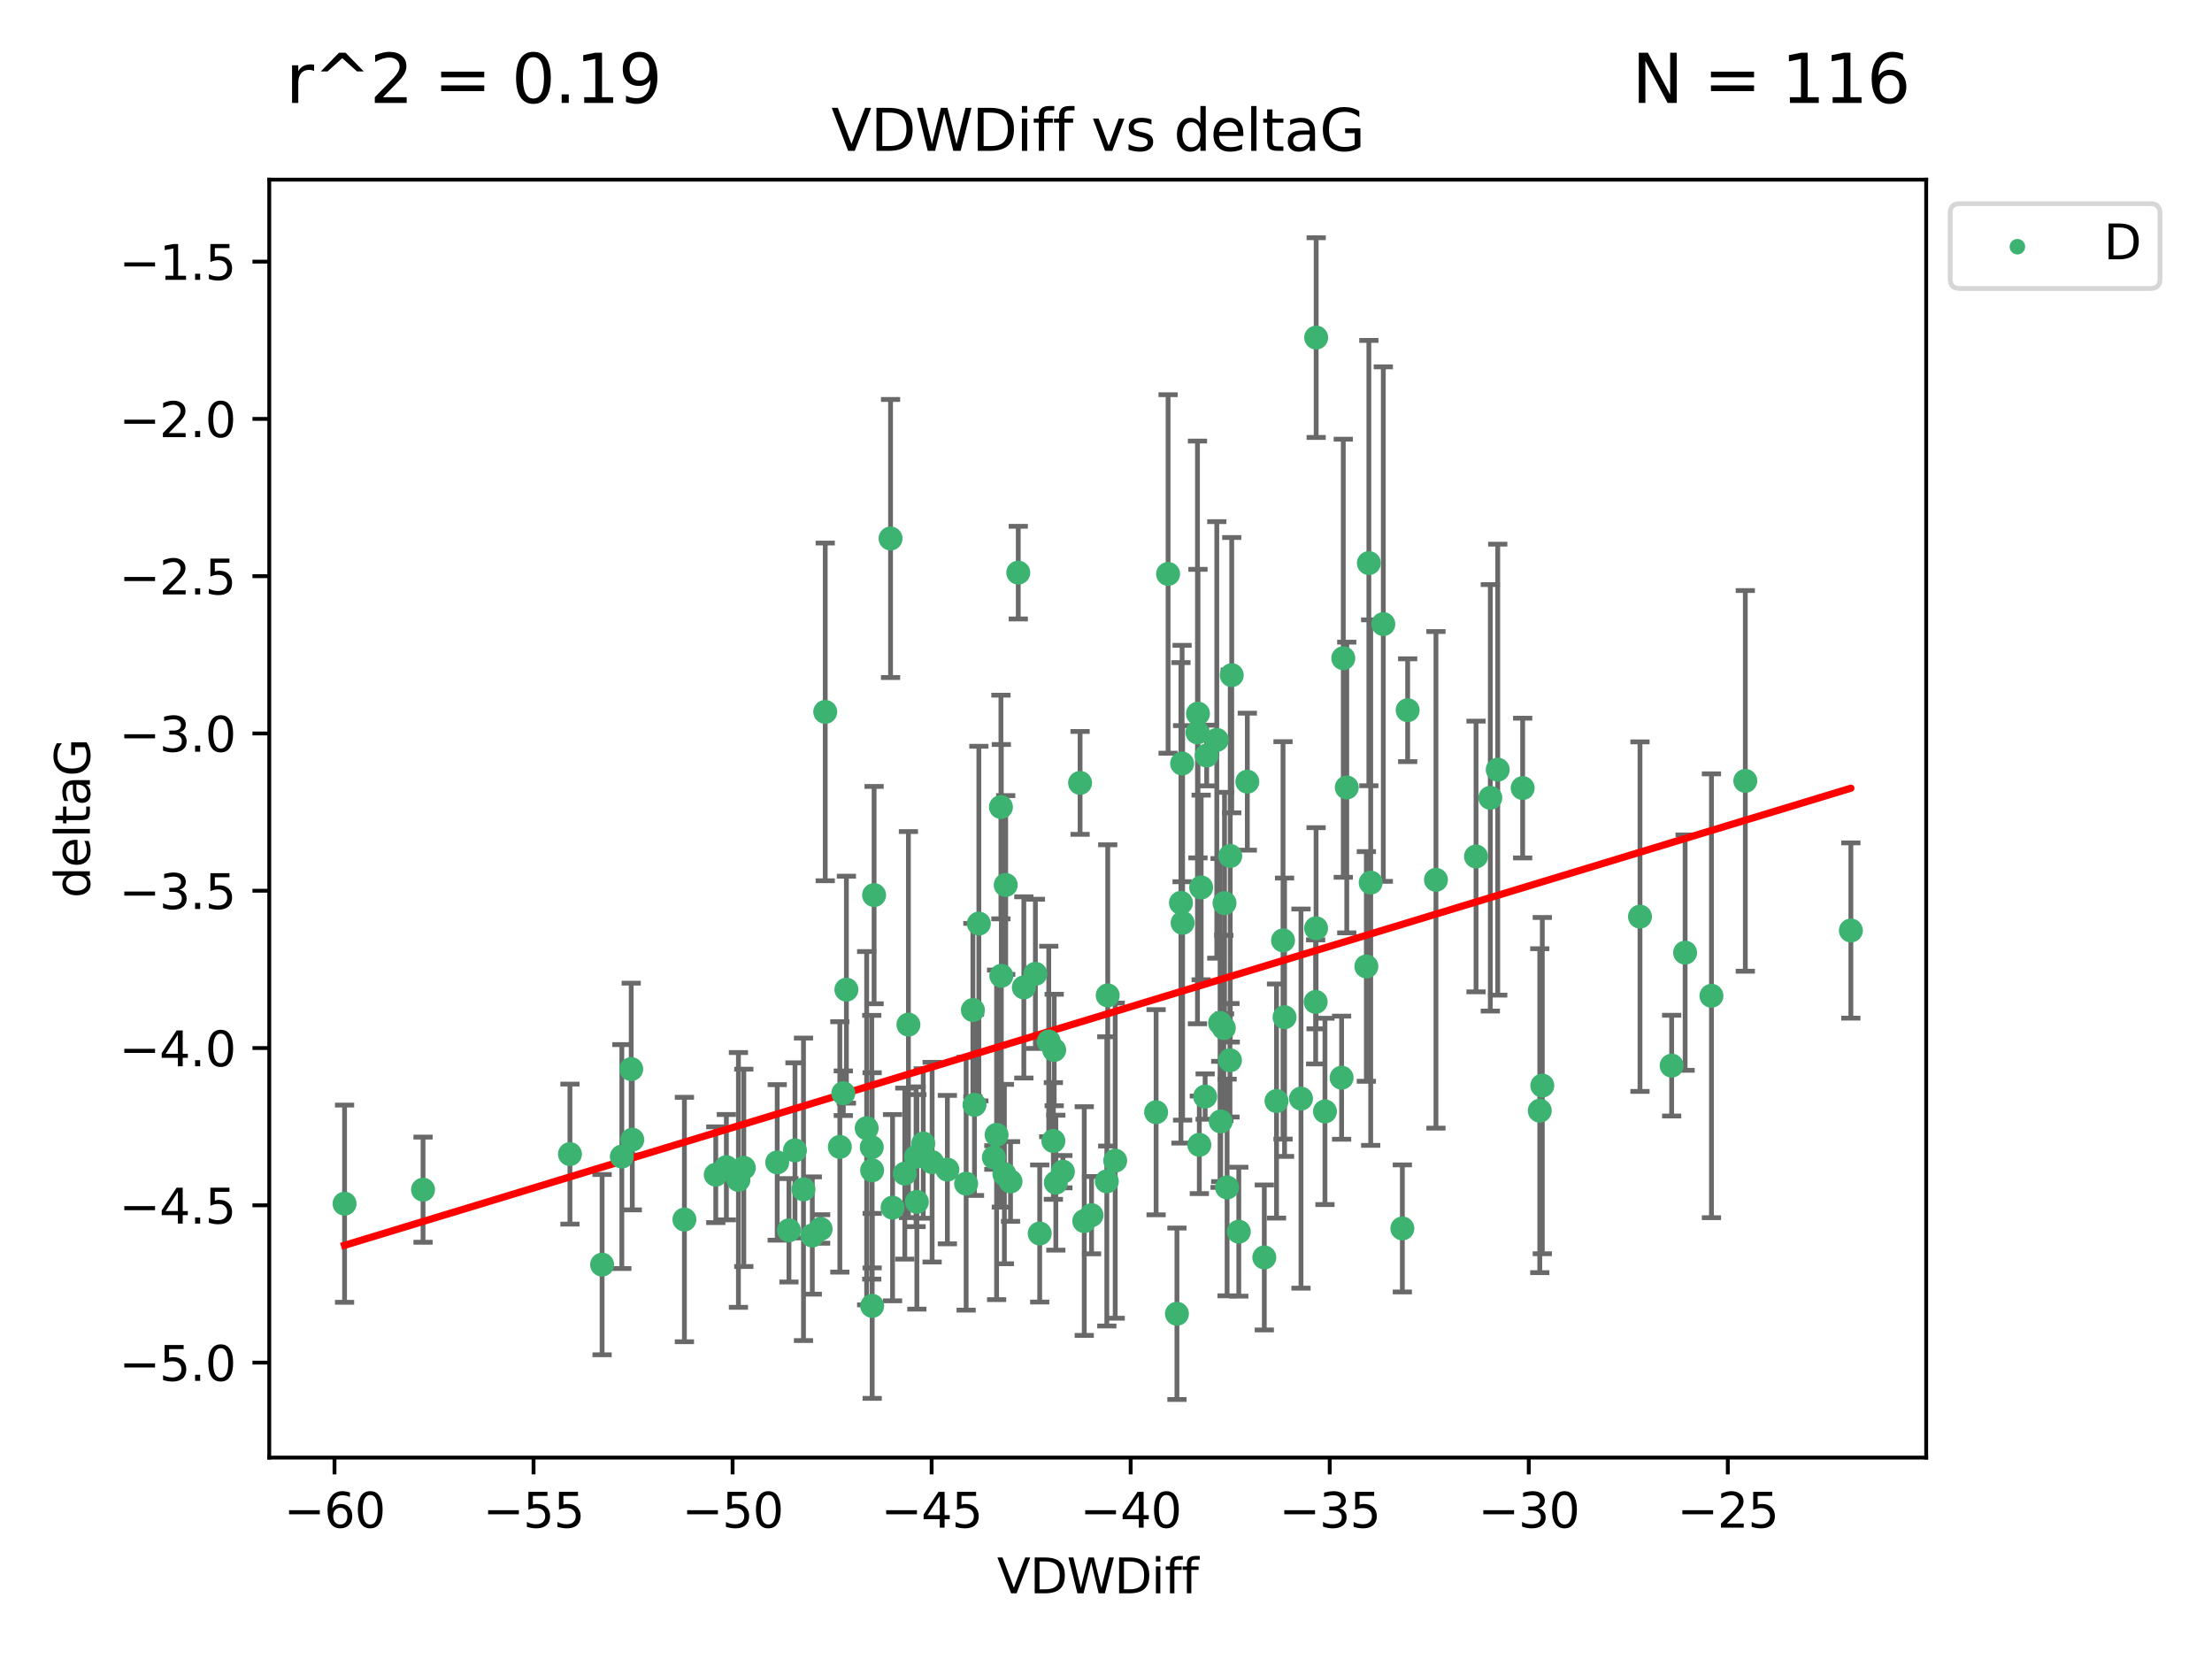 <?xml version="1.0" encoding="utf-8" standalone="no"?>
<!DOCTYPE svg PUBLIC "-//W3C//DTD SVG 1.1//EN"
  "http://www.w3.org/Graphics/SVG/1.1/DTD/svg11.dtd">
<svg xmlns:xlink="http://www.w3.org/1999/xlink" width="460.8pt" height="345.6pt" viewBox="0 0 460.8 345.6" xmlns="http://www.w3.org/2000/svg" version="1.1">
 <defs>
  <style type="text/css">*{stroke-linejoin: round; stroke-linecap: butt}</style>
 </defs>
 <g id="figure_1">
  <g id="patch_1">
   <path d="M 0 345.6 
L 460.8 345.6 
L 460.8 0 
L 0 0 
z
" style="fill: #ffffff"/>
  </g>
  <g id="axes_1">
   <g id="patch_2">
    <path d="M 56.09 303.64 
L 401.26 303.64 
L 401.26 37.423 
L 56.09 37.423 
z
" style="fill: #ffffff"/>
   </g>
   <g id="PathCollection_1">
    <defs>
     <path id="m2fc955caca" d="M 0 1.118 
C 0.297 1.118 0.581 1 0.791 0.791 
C 1 0.581 1.118 0.297 1.118 0 
C 1.118 -0.297 1 -0.581 0.791 -0.791 
C 0.581 -1 0.297 -1.118 0 -1.118 
C -0.297 -1.118 -0.581 -1 -0.791 -0.791 
C -1 -0.581 -1.118 -0.297 -1.118 0 
C -1.118 0.297 -1 0.581 -0.791 0.791 
C -0.581 1 -0.297 1.118 0 1.118 
z
" style="stroke: #3cb371"/>
    </defs>
    <g clip-path="url(#p8df4bf8e1a)">
     <use xlink:href="#m2fc955caca" x="71.78" y="250.75" style="fill: #3cb371; stroke: #3cb371"/>
     <use xlink:href="#m2fc955caca" x="151.316" y="243.148" style="fill: #3cb371; stroke: #3cb371"/>
     <use xlink:href="#m2fc955caca" x="88.128" y="247.831" style="fill: #3cb371; stroke: #3cb371"/>
     <use xlink:href="#m2fc955caca" x="142.574" y="254.053" style="fill: #3cb371; stroke: #3cb371"/>
     <use xlink:href="#m2fc955caca" x="125.427" y="263.446" style="fill: #3cb371; stroke: #3cb371"/>
     <use xlink:href="#m2fc955caca" x="180.543" y="235.025" style="fill: #3cb371; stroke: #3cb371"/>
     <use xlink:href="#m2fc955caca" x="164.354" y="256.293" style="fill: #3cb371; stroke: #3cb371"/>
     <use xlink:href="#m2fc955caca" x="175.677" y="227.737" style="fill: #3cb371; stroke: #3cb371"/>
     <use xlink:href="#m2fc955caca" x="149.109" y="244.714" style="fill: #3cb371; stroke: #3cb371"/>
     <use xlink:href="#m2fc955caca" x="181.691" y="272.042" style="fill: #3cb371; stroke: #3cb371"/>
     <use xlink:href="#m2fc955caca" x="192.33" y="238.209" style="fill: #3cb371; stroke: #3cb371"/>
     <use xlink:href="#m2fc955caca" x="167.383" y="247.761" style="fill: #3cb371; stroke: #3cb371"/>
     <use xlink:href="#m2fc955caca" x="208.595" y="203.277" style="fill: #3cb371; stroke: #3cb371"/>
     <use xlink:href="#m2fc955caca" x="227.387" y="253.143" style="fill: #3cb371; stroke: #3cb371"/>
     <use xlink:href="#m2fc955caca" x="165.607" y="239.645" style="fill: #3cb371; stroke: #3cb371"/>
     <use xlink:href="#m2fc955caca" x="182.09" y="186.46" style="fill: #3cb371; stroke: #3cb371"/>
     <use xlink:href="#m2fc955caca" x="188.485" y="244.483" style="fill: #3cb371; stroke: #3cb371"/>
     <use xlink:href="#m2fc955caca" x="129.54" y="240.936" style="fill: #3cb371; stroke: #3cb371"/>
     <use xlink:href="#m2fc955caca" x="176.32" y="206.162" style="fill: #3cb371; stroke: #3cb371"/>
     <use xlink:href="#m2fc955caca" x="203.002" y="230.157" style="fill: #3cb371; stroke: #3cb371"/>
     <use xlink:href="#m2fc955caca" x="169.217" y="257.38" style="fill: #3cb371; stroke: #3cb371"/>
     <use xlink:href="#m2fc955caca" x="218.476" y="216.96" style="fill: #3cb371; stroke: #3cb371"/>
     <use xlink:href="#m2fc955caca" x="202.672" y="210.41" style="fill: #3cb371; stroke: #3cb371"/>
     <use xlink:href="#m2fc955caca" x="209.506" y="184.359" style="fill: #3cb371; stroke: #3cb371"/>
     <use xlink:href="#m2fc955caca" x="174.954" y="238.922" style="fill: #3cb371; stroke: #3cb371"/>
     <use xlink:href="#m2fc955caca" x="189.24" y="213.446" style="fill: #3cb371; stroke: #3cb371"/>
     <use xlink:href="#m2fc955caca" x="181.604" y="238.994" style="fill: #3cb371; stroke: #3cb371"/>
     <use xlink:href="#m2fc955caca" x="219.608" y="218.731" style="fill: #3cb371; stroke: #3cb371"/>
     <use xlink:href="#m2fc955caca" x="190.833" y="240.975" style="fill: #3cb371; stroke: #3cb371"/>
     <use xlink:href="#m2fc955caca" x="265.922" y="229.363" style="fill: #3cb371; stroke: #3cb371"/>
     <use xlink:href="#m2fc955caca" x="131.494" y="222.708" style="fill: #3cb371; stroke: #3cb371"/>
     <use xlink:href="#m2fc955caca" x="118.731" y="240.42" style="fill: #3cb371; stroke: #3cb371"/>
     <use xlink:href="#m2fc955caca" x="131.715" y="237.419" style="fill: #3cb371; stroke: #3cb371"/>
     <use xlink:href="#m2fc955caca" x="230.57" y="246.102" style="fill: #3cb371; stroke: #3cb371"/>
     <use xlink:href="#m2fc955caca" x="209.233" y="244.581" style="fill: #3cb371; stroke: #3cb371"/>
     <use xlink:href="#m2fc955caca" x="194.179" y="242.1" style="fill: #3cb371; stroke: #3cb371"/>
     <use xlink:href="#m2fc955caca" x="153.827" y="245.803" style="fill: #3cb371; stroke: #3cb371"/>
     <use xlink:href="#m2fc955caca" x="203.913" y="192.399" style="fill: #3cb371; stroke: #3cb371"/>
     <use xlink:href="#m2fc955caca" x="161.907" y="242.151" style="fill: #3cb371; stroke: #3cb371"/>
     <use xlink:href="#m2fc955caca" x="245.177" y="273.682" style="fill: #3cb371; stroke: #3cb371"/>
     <use xlink:href="#m2fc955caca" x="154.95" y="243.282" style="fill: #3cb371; stroke: #3cb371"/>
     <use xlink:href="#m2fc955caca" x="207.608" y="236.405" style="fill: #3cb371; stroke: #3cb371"/>
     <use xlink:href="#m2fc955caca" x="251.37" y="157.39" style="fill: #3cb371; stroke: #3cb371"/>
     <use xlink:href="#m2fc955caca" x="249.841" y="238.49" style="fill: #3cb371; stroke: #3cb371"/>
     <use xlink:href="#m2fc955caca" x="207.039" y="241.129" style="fill: #3cb371; stroke: #3cb371"/>
     <use xlink:href="#m2fc955caca" x="210.509" y="246.122" style="fill: #3cb371; stroke: #3cb371"/>
     <use xlink:href="#m2fc955caca" x="216.59" y="256.961" style="fill: #3cb371; stroke: #3cb371"/>
     <use xlink:href="#m2fc955caca" x="232.318" y="241.785" style="fill: #3cb371; stroke: #3cb371"/>
     <use xlink:href="#m2fc955caca" x="201.263" y="246.582" style="fill: #3cb371; stroke: #3cb371"/>
     <use xlink:href="#m2fc955caca" x="197.357" y="243.654" style="fill: #3cb371; stroke: #3cb371"/>
     <use xlink:href="#m2fc955caca" x="240.838" y="231.696" style="fill: #3cb371; stroke: #3cb371"/>
     <use xlink:href="#m2fc955caca" x="191" y="250.367" style="fill: #3cb371; stroke: #3cb371"/>
     <use xlink:href="#m2fc955caca" x="185.934" y="251.576" style="fill: #3cb371; stroke: #3cb371"/>
     <use xlink:href="#m2fc955caca" x="293.24" y="147.95" style="fill: #3cb371; stroke: #3cb371"/>
     <use xlink:href="#m2fc955caca" x="215.693" y="202.868" style="fill: #3cb371; stroke: #3cb371"/>
     <use xlink:href="#m2fc955caca" x="170.95" y="256.013" style="fill: #3cb371; stroke: #3cb371"/>
     <use xlink:href="#m2fc955caca" x="181.681" y="243.798" style="fill: #3cb371; stroke: #3cb371"/>
     <use xlink:href="#m2fc955caca" x="246.255" y="159.057" style="fill: #3cb371; stroke: #3cb371"/>
     <use xlink:href="#m2fc955caca" x="256.591" y="140.65" style="fill: #3cb371; stroke: #3cb371"/>
     <use xlink:href="#m2fc955caca" x="221.418" y="244.081" style="fill: #3cb371; stroke: #3cb371"/>
     <use xlink:href="#m2fc955caca" x="267.278" y="195.897" style="fill: #3cb371; stroke: #3cb371"/>
     <use xlink:href="#m2fc955caca" x="255.627" y="247.372" style="fill: #3cb371; stroke: #3cb371"/>
     <use xlink:href="#m2fc955caca" x="274.164" y="193.374" style="fill: #3cb371; stroke: #3cb371"/>
     <use xlink:href="#m2fc955caca" x="212.122" y="119.289" style="fill: #3cb371; stroke: #3cb371"/>
     <use xlink:href="#m2fc955caca" x="249.456" y="152.578" style="fill: #3cb371; stroke: #3cb371"/>
     <use xlink:href="#m2fc955caca" x="219.951" y="246.37" style="fill: #3cb371; stroke: #3cb371"/>
     <use xlink:href="#m2fc955caca" x="230.759" y="207.36" style="fill: #3cb371; stroke: #3cb371"/>
     <use xlink:href="#m2fc955caca" x="310.46" y="166.204" style="fill: #3cb371; stroke: #3cb371"/>
     <use xlink:href="#m2fc955caca" x="249.559" y="148.659" style="fill: #3cb371; stroke: #3cb371"/>
     <use xlink:href="#m2fc955caca" x="356.527" y="207.439" style="fill: #3cb371; stroke: #3cb371"/>
     <use xlink:href="#m2fc955caca" x="285.541" y="183.863" style="fill: #3cb371; stroke: #3cb371"/>
     <use xlink:href="#m2fc955caca" x="225.001" y="163.092" style="fill: #3cb371; stroke: #3cb371"/>
     <use xlink:href="#m2fc955caca" x="246.358" y="192.252" style="fill: #3cb371; stroke: #3cb371"/>
     <use xlink:href="#m2fc955caca" x="208.512" y="168.117" style="fill: #3cb371; stroke: #3cb371"/>
     <use xlink:href="#m2fc955caca" x="259.84" y="162.838" style="fill: #3cb371; stroke: #3cb371"/>
     <use xlink:href="#m2fc955caca" x="258.063" y="256.581" style="fill: #3cb371; stroke: #3cb371"/>
     <use xlink:href="#m2fc955caca" x="254.167" y="213.102" style="fill: #3cb371; stroke: #3cb371"/>
     <use xlink:href="#m2fc955caca" x="225.872" y="254.369" style="fill: #3cb371; stroke: #3cb371"/>
     <use xlink:href="#m2fc955caca" x="254.3" y="233.621" style="fill: #3cb371; stroke: #3cb371"/>
     <use xlink:href="#m2fc955caca" x="279.831" y="137.121" style="fill: #3cb371; stroke: #3cb371"/>
     <use xlink:href="#m2fc955caca" x="250.226" y="184.874" style="fill: #3cb371; stroke: #3cb371"/>
     <use xlink:href="#m2fc955caca" x="171.912" y="148.303" style="fill: #3cb371; stroke: #3cb371"/>
     <use xlink:href="#m2fc955caca" x="351.04" y="198.448" style="fill: #3cb371; stroke: #3cb371"/>
     <use xlink:href="#m2fc955caca" x="274.183" y="70.327" style="fill: #3cb371; stroke: #3cb371"/>
     <use xlink:href="#m2fc955caca" x="254.943" y="214.153" style="fill: #3cb371; stroke: #3cb371"/>
     <use xlink:href="#m2fc955caca" x="255.091" y="188.133" style="fill: #3cb371; stroke: #3cb371"/>
     <use xlink:href="#m2fc955caca" x="256.282" y="178.319" style="fill: #3cb371; stroke: #3cb371"/>
     <use xlink:href="#m2fc955caca" x="243.336" y="119.564" style="fill: #3cb371; stroke: #3cb371"/>
     <use xlink:href="#m2fc955caca" x="276.014" y="231.53" style="fill: #3cb371; stroke: #3cb371"/>
     <use xlink:href="#m2fc955caca" x="312.005" y="160.334" style="fill: #3cb371; stroke: #3cb371"/>
     <use xlink:href="#m2fc955caca" x="185.519" y="112.178" style="fill: #3cb371; stroke: #3cb371"/>
     <use xlink:href="#m2fc955caca" x="285.161" y="117.299" style="fill: #3cb371; stroke: #3cb371"/>
     <use xlink:href="#m2fc955caca" x="280.557" y="164.051" style="fill: #3cb371; stroke: #3cb371"/>
     <use xlink:href="#m2fc955caca" x="307.485" y="178.42" style="fill: #3cb371; stroke: #3cb371"/>
     <use xlink:href="#m2fc955caca" x="256.223" y="220.877" style="fill: #3cb371; stroke: #3cb371"/>
     <use xlink:href="#m2fc955caca" x="246.013" y="188.078" style="fill: #3cb371; stroke: #3cb371"/>
     <use xlink:href="#m2fc955caca" x="213.283" y="205.694" style="fill: #3cb371; stroke: #3cb371"/>
     <use xlink:href="#m2fc955caca" x="219.436" y="237.683" style="fill: #3cb371; stroke: #3cb371"/>
     <use xlink:href="#m2fc955caca" x="253.481" y="154.136" style="fill: #3cb371; stroke: #3cb371"/>
     <use xlink:href="#m2fc955caca" x="284.638" y="201.326" style="fill: #3cb371; stroke: #3cb371"/>
     <use xlink:href="#m2fc955caca" x="292.136" y="255.905" style="fill: #3cb371; stroke: #3cb371"/>
     <use xlink:href="#m2fc955caca" x="363.579" y="162.674" style="fill: #3cb371; stroke: #3cb371"/>
     <use xlink:href="#m2fc955caca" x="279.481" y="224.503" style="fill: #3cb371; stroke: #3cb371"/>
     <use xlink:href="#m2fc955caca" x="385.57" y="193.842" style="fill: #3cb371; stroke: #3cb371"/>
     <use xlink:href="#m2fc955caca" x="288.17" y="130.011" style="fill: #3cb371; stroke: #3cb371"/>
     <use xlink:href="#m2fc955caca" x="251.055" y="228.435" style="fill: #3cb371; stroke: #3cb371"/>
     <use xlink:href="#m2fc955caca" x="267.595" y="211.908" style="fill: #3cb371; stroke: #3cb371"/>
     <use xlink:href="#m2fc955caca" x="299.136" y="183.288" style="fill: #3cb371; stroke: #3cb371"/>
     <use xlink:href="#m2fc955caca" x="271.02" y="228.854" style="fill: #3cb371; stroke: #3cb371"/>
     <use xlink:href="#m2fc955caca" x="317.198" y="164.17" style="fill: #3cb371; stroke: #3cb371"/>
     <use xlink:href="#m2fc955caca" x="320.764" y="231.374" style="fill: #3cb371; stroke: #3cb371"/>
     <use xlink:href="#m2fc955caca" x="321.29" y="226.149" style="fill: #3cb371; stroke: #3cb371"/>
     <use xlink:href="#m2fc955caca" x="263.378" y="261.949" style="fill: #3cb371; stroke: #3cb371"/>
     <use xlink:href="#m2fc955caca" x="274.075" y="208.711" style="fill: #3cb371; stroke: #3cb371"/>
     <use xlink:href="#m2fc955caca" x="341.639" y="190.951" style="fill: #3cb371; stroke: #3cb371"/>
     <use xlink:href="#m2fc955caca" x="348.238" y="221.986" style="fill: #3cb371; stroke: #3cb371"/>
    </g>
   </g>
   <g id="matplotlib.axis_1">
    <g id="xtick_1">
     <g id="line2d_1">
      <defs>
       <path id="md5ee376503" d="M 0 0 
L 0 3.5 
" style="stroke: #000000; stroke-width: 0.8"/>
      </defs>
      <g>
       <use xlink:href="#md5ee376503" x="69.683" y="303.64" style="stroke: #000000; stroke-width: 0.8"/>
      </g>
     </g>
     <g id="text_1">
      <!-- −60 -->
      <g transform="translate(59.131 318.238)scale(0.1 -0.1)">
       <defs>
        <path id="DejaVuSans-2212" d="M 678 2272 
L 4684 2272 
L 4684 1741 
L 678 1741 
L 678 2272 
z
" transform="scale(0.016)"/>
        <path id="DejaVuSans-36" d="M 2113 2584 
Q 1688 2584 1439 2293 
Q 1191 2003 1191 1497 
Q 1191 994 1439 701 
Q 1688 409 2113 409 
Q 2538 409 2786 701 
Q 3034 994 3034 1497 
Q 3034 2003 2786 2293 
Q 2538 2584 2113 2584 
z
M 3366 4563 
L 3366 3988 
Q 3128 4100 2886 4159 
Q 2644 4219 2406 4219 
Q 1781 4219 1451 3797 
Q 1122 3375 1075 2522 
Q 1259 2794 1537 2939 
Q 1816 3084 2150 3084 
Q 2853 3084 3261 2657 
Q 3669 2231 3669 1497 
Q 3669 778 3244 343 
Q 2819 -91 2113 -91 
Q 1303 -91 875 529 
Q 447 1150 447 2328 
Q 447 3434 972 4092 
Q 1497 4750 2381 4750 
Q 2619 4750 2861 4703 
Q 3103 4656 3366 4563 
z
" transform="scale(0.016)"/>
        <path id="DejaVuSans-30" d="M 2034 4250 
Q 1547 4250 1301 3770 
Q 1056 3291 1056 2328 
Q 1056 1369 1301 889 
Q 1547 409 2034 409 
Q 2525 409 2770 889 
Q 3016 1369 3016 2328 
Q 3016 3291 2770 3770 
Q 2525 4250 2034 4250 
z
M 2034 4750 
Q 2819 4750 3233 4129 
Q 3647 3509 3647 2328 
Q 3647 1150 3233 529 
Q 2819 -91 2034 -91 
Q 1250 -91 836 529 
Q 422 1150 422 2328 
Q 422 3509 836 4129 
Q 1250 4750 2034 4750 
z
" transform="scale(0.016)"/>
       </defs>
       <use xlink:href="#DejaVuSans-2212"/>
       <use xlink:href="#DejaVuSans-36" x="83.789"/>
       <use xlink:href="#DejaVuSans-30" x="147.412"/>
      </g>
     </g>
    </g>
    <g id="xtick_2">
     <g id="line2d_2">
      <g>
       <use xlink:href="#md5ee376503" x="111.147" y="303.64" style="stroke: #000000; stroke-width: 0.8"/>
      </g>
     </g>
     <g id="text_2">
      <!-- −55 -->
      <g transform="translate(100.595 318.238)scale(0.1 -0.1)">
       <defs>
        <path id="DejaVuSans-35" d="M 691 4666 
L 3169 4666 
L 3169 4134 
L 1269 4134 
L 1269 2991 
Q 1406 3038 1543 3061 
Q 1681 3084 1819 3084 
Q 2600 3084 3056 2656 
Q 3513 2228 3513 1497 
Q 3513 744 3044 326 
Q 2575 -91 1722 -91 
Q 1428 -91 1123 -41 
Q 819 9 494 109 
L 494 744 
Q 775 591 1075 516 
Q 1375 441 1709 441 
Q 2250 441 2565 725 
Q 2881 1009 2881 1497 
Q 2881 1984 2565 2268 
Q 2250 2553 1709 2553 
Q 1456 2553 1204 2497 
Q 953 2441 691 2322 
L 691 4666 
z
" transform="scale(0.016)"/>
       </defs>
       <use xlink:href="#DejaVuSans-2212"/>
       <use xlink:href="#DejaVuSans-35" x="83.789"/>
       <use xlink:href="#DejaVuSans-35" x="147.412"/>
      </g>
     </g>
    </g>
    <g id="xtick_3">
     <g id="line2d_3">
      <g>
       <use xlink:href="#md5ee376503" x="152.612" y="303.64" style="stroke: #000000; stroke-width: 0.8"/>
      </g>
     </g>
     <g id="text_3">
      <!-- −50 -->
      <g transform="translate(142.059 318.238)scale(0.1 -0.1)">
       <use xlink:href="#DejaVuSans-2212"/>
       <use xlink:href="#DejaVuSans-35" x="83.789"/>
       <use xlink:href="#DejaVuSans-30" x="147.412"/>
      </g>
     </g>
    </g>
    <g id="xtick_4">
     <g id="line2d_4">
      <g>
       <use xlink:href="#md5ee376503" x="194.076" y="303.64" style="stroke: #000000; stroke-width: 0.8"/>
      </g>
     </g>
     <g id="text_4">
      <!-- −45 -->
      <g transform="translate(183.524 318.238)scale(0.1 -0.1)">
       <defs>
        <path id="DejaVuSans-34" d="M 2419 4116 
L 825 1625 
L 2419 1625 
L 2419 4116 
z
M 2253 4666 
L 3047 4666 
L 3047 1625 
L 3713 1625 
L 3713 1100 
L 3047 1100 
L 3047 0 
L 2419 0 
L 2419 1100 
L 313 1100 
L 313 1709 
L 2253 4666 
z
" transform="scale(0.016)"/>
       </defs>
       <use xlink:href="#DejaVuSans-2212"/>
       <use xlink:href="#DejaVuSans-34" x="83.789"/>
       <use xlink:href="#DejaVuSans-35" x="147.412"/>
      </g>
     </g>
    </g>
    <g id="xtick_5">
     <g id="line2d_5">
      <g>
       <use xlink:href="#md5ee376503" x="235.54" y="303.64" style="stroke: #000000; stroke-width: 0.8"/>
      </g>
     </g>
     <g id="text_5">
      <!-- −40 -->
      <g transform="translate(224.988 318.238)scale(0.1 -0.1)">
       <use xlink:href="#DejaVuSans-2212"/>
       <use xlink:href="#DejaVuSans-34" x="83.789"/>
       <use xlink:href="#DejaVuSans-30" x="147.412"/>
      </g>
     </g>
    </g>
    <g id="xtick_6">
     <g id="line2d_6">
      <g>
       <use xlink:href="#md5ee376503" x="277.005" y="303.64" style="stroke: #000000; stroke-width: 0.8"/>
      </g>
     </g>
     <g id="text_6">
      <!-- −35 -->
      <g transform="translate(266.452 318.238)scale(0.1 -0.1)">
       <defs>
        <path id="DejaVuSans-33" d="M 2597 2516 
Q 3050 2419 3304 2112 
Q 3559 1806 3559 1356 
Q 3559 666 3084 287 
Q 2609 -91 1734 -91 
Q 1441 -91 1130 -33 
Q 819 25 488 141 
L 488 750 
Q 750 597 1062 519 
Q 1375 441 1716 441 
Q 2309 441 2620 675 
Q 2931 909 2931 1356 
Q 2931 1769 2642 2001 
Q 2353 2234 1838 2234 
L 1294 2234 
L 1294 2753 
L 1863 2753 
Q 2328 2753 2575 2939 
Q 2822 3125 2822 3475 
Q 2822 3834 2567 4026 
Q 2313 4219 1838 4219 
Q 1578 4219 1281 4162 
Q 984 4106 628 3988 
L 628 4550 
Q 988 4650 1302 4700 
Q 1616 4750 1894 4750 
Q 2613 4750 3031 4423 
Q 3450 4097 3450 3541 
Q 3450 3153 3228 2886 
Q 3006 2619 2597 2516 
z
" transform="scale(0.016)"/>
       </defs>
       <use xlink:href="#DejaVuSans-2212"/>
       <use xlink:href="#DejaVuSans-33" x="83.789"/>
       <use xlink:href="#DejaVuSans-35" x="147.412"/>
      </g>
     </g>
    </g>
    <g id="xtick_7">
     <g id="line2d_7">
      <g>
       <use xlink:href="#md5ee376503" x="318.469" y="303.64" style="stroke: #000000; stroke-width: 0.8"/>
      </g>
     </g>
     <g id="text_7">
      <!-- −30 -->
      <g transform="translate(307.916 318.238)scale(0.1 -0.1)">
       <use xlink:href="#DejaVuSans-2212"/>
       <use xlink:href="#DejaVuSans-33" x="83.789"/>
       <use xlink:href="#DejaVuSans-30" x="147.412"/>
      </g>
     </g>
    </g>
    <g id="xtick_8">
     <g id="line2d_8">
      <g>
       <use xlink:href="#md5ee376503" x="359.933" y="303.64" style="stroke: #000000; stroke-width: 0.8"/>
      </g>
     </g>
     <g id="text_8">
      <!-- −25 -->
      <g transform="translate(349.381 318.238)scale(0.1 -0.1)">
       <defs>
        <path id="DejaVuSans-32" d="M 1228 531 
L 3431 531 
L 3431 0 
L 469 0 
L 469 531 
Q 828 903 1448 1529 
Q 2069 2156 2228 2338 
Q 2531 2678 2651 2914 
Q 2772 3150 2772 3378 
Q 2772 3750 2511 3984 
Q 2250 4219 1831 4219 
Q 1534 4219 1204 4116 
Q 875 4013 500 3803 
L 500 4441 
Q 881 4594 1212 4672 
Q 1544 4750 1819 4750 
Q 2544 4750 2975 4387 
Q 3406 4025 3406 3419 
Q 3406 3131 3298 2873 
Q 3191 2616 2906 2266 
Q 2828 2175 2409 1742 
Q 1991 1309 1228 531 
z
" transform="scale(0.016)"/>
       </defs>
       <use xlink:href="#DejaVuSans-2212"/>
       <use xlink:href="#DejaVuSans-32" x="83.789"/>
       <use xlink:href="#DejaVuSans-35" x="147.412"/>
      </g>
     </g>
    </g>
    <g id="text_9">
     <!-- VDWDiff -->
     <g transform="translate(207.702 331.917)scale(0.1 -0.1)">
      <defs>
       <path id="DejaVuSans-56" d="M 1831 0 
L 50 4666 
L 709 4666 
L 2188 738 
L 3669 4666 
L 4325 4666 
L 2547 0 
L 1831 0 
z
" transform="scale(0.016)"/>
       <path id="DejaVuSans-44" d="M 1259 4147 
L 1259 519 
L 2022 519 
Q 2988 519 3436 956 
Q 3884 1394 3884 2338 
Q 3884 3275 3436 3711 
Q 2988 4147 2022 4147 
L 1259 4147 
z
M 628 4666 
L 1925 4666 
Q 3281 4666 3915 4102 
Q 4550 3538 4550 2338 
Q 4550 1131 3912 565 
Q 3275 0 1925 0 
L 628 0 
L 628 4666 
z
" transform="scale(0.016)"/>
       <path id="DejaVuSans-57" d="M 213 4666 
L 850 4666 
L 1831 722 
L 2809 4666 
L 3519 4666 
L 4500 722 
L 5478 4666 
L 6119 4666 
L 4947 0 
L 4153 0 
L 3169 4050 
L 2175 0 
L 1381 0 
L 213 4666 
z
" transform="scale(0.016)"/>
       <path id="DejaVuSans-69" d="M 603 3500 
L 1178 3500 
L 1178 0 
L 603 0 
L 603 3500 
z
M 603 4863 
L 1178 4863 
L 1178 4134 
L 603 4134 
L 603 4863 
z
" transform="scale(0.016)"/>
       <path id="DejaVuSans-66" d="M 2375 4863 
L 2375 4384 
L 1825 4384 
Q 1516 4384 1395 4259 
Q 1275 4134 1275 3809 
L 1275 3500 
L 2222 3500 
L 2222 3053 
L 1275 3053 
L 1275 0 
L 697 0 
L 697 3053 
L 147 3053 
L 147 3500 
L 697 3500 
L 697 3744 
Q 697 4328 969 4595 
Q 1241 4863 1831 4863 
L 2375 4863 
z
" transform="scale(0.016)"/>
      </defs>
      <use xlink:href="#DejaVuSans-56"/>
      <use xlink:href="#DejaVuSans-44" x="68.408"/>
      <use xlink:href="#DejaVuSans-57" x="145.41"/>
      <use xlink:href="#DejaVuSans-44" x="244.287"/>
      <use xlink:href="#DejaVuSans-69" x="321.289"/>
      <use xlink:href="#DejaVuSans-66" x="349.072"/>
      <use xlink:href="#DejaVuSans-66" x="384.277"/>
     </g>
    </g>
   </g>
   <g id="matplotlib.axis_2">
    <g id="ytick_1">
     <g id="line2d_9">
      <defs>
       <path id="mf4f4631af2" d="M 0 0 
L -3.5 0 
" style="stroke: #000000; stroke-width: 0.8"/>
      </defs>
      <g>
       <use xlink:href="#mf4f4631af2" x="56.09" y="283.856" style="stroke: #000000; stroke-width: 0.8"/>
      </g>
     </g>
     <g id="text_10">
      <!-- −5.0 -->
      <g transform="translate(24.807 287.656)scale(0.1 -0.1)">
       <defs>
        <path id="DejaVuSans-2e" d="M 684 794 
L 1344 794 
L 1344 0 
L 684 0 
L 684 794 
z
" transform="scale(0.016)"/>
       </defs>
       <use xlink:href="#DejaVuSans-2212"/>
       <use xlink:href="#DejaVuSans-35" x="83.789"/>
       <use xlink:href="#DejaVuSans-2e" x="147.412"/>
       <use xlink:href="#DejaVuSans-30" x="179.199"/>
      </g>
     </g>
    </g>
    <g id="ytick_2">
     <g id="line2d_10">
      <g>
       <use xlink:href="#mf4f4631af2" x="56.09" y="251.091" style="stroke: #000000; stroke-width: 0.8"/>
      </g>
     </g>
     <g id="text_11">
      <!-- −4.5 -->
      <g transform="translate(24.807 254.89)scale(0.1 -0.1)">
       <use xlink:href="#DejaVuSans-2212"/>
       <use xlink:href="#DejaVuSans-34" x="83.789"/>
       <use xlink:href="#DejaVuSans-2e" x="147.412"/>
       <use xlink:href="#DejaVuSans-35" x="179.199"/>
      </g>
     </g>
    </g>
    <g id="ytick_3">
     <g id="line2d_11">
      <g>
       <use xlink:href="#mf4f4631af2" x="56.09" y="218.325" style="stroke: #000000; stroke-width: 0.8"/>
      </g>
     </g>
     <g id="text_12">
      <!-- −4.0 -->
      <g transform="translate(24.807 222.125)scale(0.1 -0.1)">
       <use xlink:href="#DejaVuSans-2212"/>
       <use xlink:href="#DejaVuSans-34" x="83.789"/>
       <use xlink:href="#DejaVuSans-2e" x="147.412"/>
       <use xlink:href="#DejaVuSans-30" x="179.199"/>
      </g>
     </g>
    </g>
    <g id="ytick_4">
     <g id="line2d_12">
      <g>
       <use xlink:href="#mf4f4631af2" x="56.09" y="185.56" style="stroke: #000000; stroke-width: 0.8"/>
      </g>
     </g>
     <g id="text_13">
      <!-- −3.5 -->
      <g transform="translate(24.807 189.359)scale(0.1 -0.1)">
       <use xlink:href="#DejaVuSans-2212"/>
       <use xlink:href="#DejaVuSans-33" x="83.789"/>
       <use xlink:href="#DejaVuSans-2e" x="147.412"/>
       <use xlink:href="#DejaVuSans-35" x="179.199"/>
      </g>
     </g>
    </g>
    <g id="ytick_5">
     <g id="line2d_13">
      <g>
       <use xlink:href="#mf4f4631af2" x="56.09" y="152.794" style="stroke: #000000; stroke-width: 0.8"/>
      </g>
     </g>
     <g id="text_14">
      <!-- −3.0 -->
      <g transform="translate(24.807 156.594)scale(0.1 -0.1)">
       <use xlink:href="#DejaVuSans-2212"/>
       <use xlink:href="#DejaVuSans-33" x="83.789"/>
       <use xlink:href="#DejaVuSans-2e" x="147.412"/>
       <use xlink:href="#DejaVuSans-30" x="179.199"/>
      </g>
     </g>
    </g>
    <g id="ytick_6">
     <g id="line2d_14">
      <g>
       <use xlink:href="#mf4f4631af2" x="56.09" y="120.029" style="stroke: #000000; stroke-width: 0.8"/>
      </g>
     </g>
     <g id="text_15">
      <!-- −2.5 -->
      <g transform="translate(24.807 123.828)scale(0.1 -0.1)">
       <use xlink:href="#DejaVuSans-2212"/>
       <use xlink:href="#DejaVuSans-32" x="83.789"/>
       <use xlink:href="#DejaVuSans-2e" x="147.412"/>
       <use xlink:href="#DejaVuSans-35" x="179.199"/>
      </g>
     </g>
    </g>
    <g id="ytick_7">
     <g id="line2d_15">
      <g>
       <use xlink:href="#mf4f4631af2" x="56.09" y="87.263" style="stroke: #000000; stroke-width: 0.8"/>
      </g>
     </g>
     <g id="text_16">
      <!-- −2.0 -->
      <g transform="translate(24.807 91.063)scale(0.1 -0.1)">
       <use xlink:href="#DejaVuSans-2212"/>
       <use xlink:href="#DejaVuSans-32" x="83.789"/>
       <use xlink:href="#DejaVuSans-2e" x="147.412"/>
       <use xlink:href="#DejaVuSans-30" x="179.199"/>
      </g>
     </g>
    </g>
    <g id="ytick_8">
     <g id="line2d_16">
      <g>
       <use xlink:href="#mf4f4631af2" x="56.09" y="54.498" style="stroke: #000000; stroke-width: 0.8"/>
      </g>
     </g>
     <g id="text_17">
      <!-- −1.5 -->
      <g transform="translate(24.807 58.297)scale(0.1 -0.1)">
       <defs>
        <path id="DejaVuSans-31" d="M 794 531 
L 1825 531 
L 1825 4091 
L 703 3866 
L 703 4441 
L 1819 4666 
L 2450 4666 
L 2450 531 
L 3481 531 
L 3481 0 
L 794 0 
L 794 531 
z
" transform="scale(0.016)"/>
       </defs>
       <use xlink:href="#DejaVuSans-2212"/>
       <use xlink:href="#DejaVuSans-31" x="83.789"/>
       <use xlink:href="#DejaVuSans-2e" x="147.412"/>
       <use xlink:href="#DejaVuSans-35" x="179.199"/>
      </g>
     </g>
    </g>
    <g id="text_18">
     <!-- deltaG -->
     <g transform="translate(18.727 187.07)rotate(-90)scale(0.1 -0.1)">
      <defs>
       <path id="DejaVuSans-64" d="M 2906 2969 
L 2906 4863 
L 3481 4863 
L 3481 0 
L 2906 0 
L 2906 525 
Q 2725 213 2448 61 
Q 2172 -91 1784 -91 
Q 1150 -91 751 415 
Q 353 922 353 1747 
Q 353 2572 751 3078 
Q 1150 3584 1784 3584 
Q 2172 3584 2448 3432 
Q 2725 3281 2906 2969 
z
M 947 1747 
Q 947 1113 1208 752 
Q 1469 391 1925 391 
Q 2381 391 2643 752 
Q 2906 1113 2906 1747 
Q 2906 2381 2643 2742 
Q 2381 3103 1925 3103 
Q 1469 3103 1208 2742 
Q 947 2381 947 1747 
z
" transform="scale(0.016)"/>
       <path id="DejaVuSans-65" d="M 3597 1894 
L 3597 1613 
L 953 1613 
Q 991 1019 1311 708 
Q 1631 397 2203 397 
Q 2534 397 2845 478 
Q 3156 559 3463 722 
L 3463 178 
Q 3153 47 2828 -22 
Q 2503 -91 2169 -91 
Q 1331 -91 842 396 
Q 353 884 353 1716 
Q 353 2575 817 3079 
Q 1281 3584 2069 3584 
Q 2775 3584 3186 3129 
Q 3597 2675 3597 1894 
z
M 3022 2063 
Q 3016 2534 2758 2815 
Q 2500 3097 2075 3097 
Q 1594 3097 1305 2825 
Q 1016 2553 972 2059 
L 3022 2063 
z
" transform="scale(0.016)"/>
       <path id="DejaVuSans-6c" d="M 603 4863 
L 1178 4863 
L 1178 0 
L 603 0 
L 603 4863 
z
" transform="scale(0.016)"/>
       <path id="DejaVuSans-74" d="M 1172 4494 
L 1172 3500 
L 2356 3500 
L 2356 3053 
L 1172 3053 
L 1172 1153 
Q 1172 725 1289 603 
Q 1406 481 1766 481 
L 2356 481 
L 2356 0 
L 1766 0 
Q 1100 0 847 248 
Q 594 497 594 1153 
L 594 3053 
L 172 3053 
L 172 3500 
L 594 3500 
L 594 4494 
L 1172 4494 
z
" transform="scale(0.016)"/>
       <path id="DejaVuSans-61" d="M 2194 1759 
Q 1497 1759 1228 1600 
Q 959 1441 959 1056 
Q 959 750 1161 570 
Q 1363 391 1709 391 
Q 2188 391 2477 730 
Q 2766 1069 2766 1631 
L 2766 1759 
L 2194 1759 
z
M 3341 1997 
L 3341 0 
L 2766 0 
L 2766 531 
Q 2569 213 2275 61 
Q 1981 -91 1556 -91 
Q 1019 -91 701 211 
Q 384 513 384 1019 
Q 384 1609 779 1909 
Q 1175 2209 1959 2209 
L 2766 2209 
L 2766 2266 
Q 2766 2663 2505 2880 
Q 2244 3097 1772 3097 
Q 1472 3097 1187 3025 
Q 903 2953 641 2809 
L 641 3341 
Q 956 3463 1253 3523 
Q 1550 3584 1831 3584 
Q 2591 3584 2966 3190 
Q 3341 2797 3341 1997 
z
" transform="scale(0.016)"/>
       <path id="DejaVuSans-47" d="M 3809 666 
L 3809 1919 
L 2778 1919 
L 2778 2438 
L 4434 2438 
L 4434 434 
Q 4069 175 3628 42 
Q 3188 -91 2688 -91 
Q 1594 -91 976 548 
Q 359 1188 359 2328 
Q 359 3472 976 4111 
Q 1594 4750 2688 4750 
Q 3144 4750 3555 4637 
Q 3966 4525 4313 4306 
L 4313 3634 
Q 3963 3931 3569 4081 
Q 3175 4231 2741 4231 
Q 1884 4231 1454 3753 
Q 1025 3275 1025 2328 
Q 1025 1384 1454 906 
Q 1884 428 2741 428 
Q 3075 428 3337 486 
Q 3600 544 3809 666 
z
" transform="scale(0.016)"/>
      </defs>
      <use xlink:href="#DejaVuSans-64"/>
      <use xlink:href="#DejaVuSans-65" x="63.477"/>
      <use xlink:href="#DejaVuSans-6c" x="125"/>
      <use xlink:href="#DejaVuSans-74" x="152.783"/>
      <use xlink:href="#DejaVuSans-61" x="191.992"/>
      <use xlink:href="#DejaVuSans-47" x="253.271"/>
     </g>
    </g>
   </g>
   <g id="LineCollection_1">
    <path d="M 71.78 271.289 
L 71.78 230.21 
" clip-path="url(#p8df4bf8e1a)" style="fill: none; stroke: #696969"/>
    <path d="M 151.316 254.125 
L 151.316 232.171 
" clip-path="url(#p8df4bf8e1a)" style="fill: none; stroke: #696969"/>
    <path d="M 88.128 258.785 
L 88.128 236.876 
" clip-path="url(#p8df4bf8e1a)" style="fill: none; stroke: #696969"/>
    <path d="M 142.574 279.513 
L 142.574 228.593 
" clip-path="url(#p8df4bf8e1a)" style="fill: none; stroke: #696969"/>
    <path d="M 125.427 282.224 
L 125.427 244.669 
" clip-path="url(#p8df4bf8e1a)" style="fill: none; stroke: #696969"/>
    <path d="M 180.543 271.83 
L 180.543 198.22 
" clip-path="url(#p8df4bf8e1a)" style="fill: none; stroke: #696969"/>
    <path d="M 164.354 267.063 
L 164.354 245.523 
" clip-path="url(#p8df4bf8e1a)" style="fill: none; stroke: #696969"/>
    <path d="M 175.677 232.382 
L 175.677 223.091 
" clip-path="url(#p8df4bf8e1a)" style="fill: none; stroke: #696969"/>
    <path d="M 149.109 254.689 
L 149.109 234.74 
" clip-path="url(#p8df4bf8e1a)" style="fill: none; stroke: #696969"/>
    <path d="M 181.691 291.309 
L 181.691 252.775 
" clip-path="url(#p8df4bf8e1a)" style="fill: none; stroke: #696969"/>
    <path d="M 192.33 253.781 
L 192.33 222.636 
" clip-path="url(#p8df4bf8e1a)" style="fill: none; stroke: #696969"/>
    <path d="M 167.383 279.267 
L 167.383 216.254 
" clip-path="url(#p8df4bf8e1a)" style="fill: none; stroke: #696969"/>
    <path d="M 208.595 251.461 
L 208.595 155.093 
" clip-path="url(#p8df4bf8e1a)" style="fill: none; stroke: #696969"/>
    <path d="M 227.387 261.194 
L 227.387 245.092 
" clip-path="url(#p8df4bf8e1a)" style="fill: none; stroke: #696969"/>
    <path d="M 165.607 257.886 
L 165.607 221.404 
" clip-path="url(#p8df4bf8e1a)" style="fill: none; stroke: #696969"/>
    <path d="M 182.09 209.095 
L 182.09 163.826 
" clip-path="url(#p8df4bf8e1a)" style="fill: none; stroke: #696969"/>
    <path d="M 188.485 262.297 
L 188.485 226.669 
" clip-path="url(#p8df4bf8e1a)" style="fill: none; stroke: #696969"/>
    <path d="M 129.54 264.262 
L 129.54 217.609 
" clip-path="url(#p8df4bf8e1a)" style="fill: none; stroke: #696969"/>
    <path d="M 176.32 229.8 
L 176.32 182.525 
" clip-path="url(#p8df4bf8e1a)" style="fill: none; stroke: #696969"/>
    <path d="M 203.002 249.035 
L 203.002 211.278 
" clip-path="url(#p8df4bf8e1a)" style="fill: none; stroke: #696969"/>
    <path d="M 169.217 269.596 
L 169.217 245.164 
" clip-path="url(#p8df4bf8e1a)" style="fill: none; stroke: #696969"/>
    <path d="M 218.476 236.802 
L 218.476 197.118 
" clip-path="url(#p8df4bf8e1a)" style="fill: none; stroke: #696969"/>
    <path d="M 202.672 228.461 
L 202.672 192.359 
" clip-path="url(#p8df4bf8e1a)" style="fill: none; stroke: #696969"/>
    <path d="M 209.506 202.978 
L 209.506 165.74 
" clip-path="url(#p8df4bf8e1a)" style="fill: none; stroke: #696969"/>
    <path d="M 174.954 265.004 
L 174.954 212.841 
" clip-path="url(#p8df4bf8e1a)" style="fill: none; stroke: #696969"/>
    <path d="M 189.24 253.657 
L 189.24 173.234 
" clip-path="url(#p8df4bf8e1a)" style="fill: none; stroke: #696969"/>
    <path d="M 181.604 266.464 
L 181.604 211.523 
" clip-path="url(#p8df4bf8e1a)" style="fill: none; stroke: #696969"/>
    <path d="M 219.608 230.341 
L 219.608 207.12 
" clip-path="url(#p8df4bf8e1a)" style="fill: none; stroke: #696969"/>
    <path d="M 190.833 255.53 
L 190.833 226.419 
" clip-path="url(#p8df4bf8e1a)" style="fill: none; stroke: #696969"/>
    <path d="M 265.922 253.747 
L 265.922 204.978 
" clip-path="url(#p8df4bf8e1a)" style="fill: none; stroke: #696969"/>
    <path d="M 131.494 240.602 
L 131.494 204.814 
" clip-path="url(#p8df4bf8e1a)" style="fill: none; stroke: #696969"/>
    <path d="M 118.731 255.005 
L 118.731 225.836 
" clip-path="url(#p8df4bf8e1a)" style="fill: none; stroke: #696969"/>
    <path d="M 131.715 252.038 
L 131.715 222.799 
" clip-path="url(#p8df4bf8e1a)" style="fill: none; stroke: #696969"/>
    <path d="M 230.57 276.225 
L 230.57 215.979 
" clip-path="url(#p8df4bf8e1a)" style="fill: none; stroke: #696969"/>
    <path d="M 209.233 263.263 
L 209.233 225.899 
" clip-path="url(#p8df4bf8e1a)" style="fill: none; stroke: #696969"/>
    <path d="M 194.179 262.898 
L 194.179 221.301 
" clip-path="url(#p8df4bf8e1a)" style="fill: none; stroke: #696969"/>
    <path d="M 153.827 272.339 
L 153.827 219.267 
" clip-path="url(#p8df4bf8e1a)" style="fill: none; stroke: #696969"/>
    <path d="M 203.913 229.337 
L 203.913 155.462 
" clip-path="url(#p8df4bf8e1a)" style="fill: none; stroke: #696969"/>
    <path d="M 161.907 258.351 
L 161.907 225.951 
" clip-path="url(#p8df4bf8e1a)" style="fill: none; stroke: #696969"/>
    <path d="M 245.177 291.539 
L 245.177 255.824 
" clip-path="url(#p8df4bf8e1a)" style="fill: none; stroke: #696969"/>
    <path d="M 154.95 263.839 
L 154.95 222.724 
" clip-path="url(#p8df4bf8e1a)" style="fill: none; stroke: #696969"/>
    <path d="M 207.608 270.733 
L 207.608 202.076 
" clip-path="url(#p8df4bf8e1a)" style="fill: none; stroke: #696969"/>
    <path d="M 251.37 163.712 
L 251.37 151.068 
" clip-path="url(#p8df4bf8e1a)" style="fill: none; stroke: #696969"/>
    <path d="M 249.841 248.647 
L 249.841 228.333 
" clip-path="url(#p8df4bf8e1a)" style="fill: none; stroke: #696969"/>
    <path d="M 207.039 243.589 
L 207.039 238.669 
" clip-path="url(#p8df4bf8e1a)" style="fill: none; stroke: #696969"/>
    <path d="M 210.509 254.43 
L 210.509 237.813 
" clip-path="url(#p8df4bf8e1a)" style="fill: none; stroke: #696969"/>
    <path d="M 216.59 271.237 
L 216.59 242.685 
" clip-path="url(#p8df4bf8e1a)" style="fill: none; stroke: #696969"/>
    <path d="M 232.318 274.605 
L 232.318 208.965 
" clip-path="url(#p8df4bf8e1a)" style="fill: none; stroke: #696969"/>
    <path d="M 201.263 272.925 
L 201.263 220.24 
" clip-path="url(#p8df4bf8e1a)" style="fill: none; stroke: #696969"/>
    <path d="M 197.357 259.114 
L 197.357 228.194 
" clip-path="url(#p8df4bf8e1a)" style="fill: none; stroke: #696969"/>
    <path d="M 240.838 253.068 
L 240.838 210.324 
" clip-path="url(#p8df4bf8e1a)" style="fill: none; stroke: #696969"/>
    <path d="M 191 272.711 
L 191 228.023 
" clip-path="url(#p8df4bf8e1a)" style="fill: none; stroke: #696969"/>
    <path d="M 185.934 270.981 
L 185.934 232.172 
" clip-path="url(#p8df4bf8e1a)" style="fill: none; stroke: #696969"/>
    <path d="M 293.24 158.656 
L 293.24 137.244 
" clip-path="url(#p8df4bf8e1a)" style="fill: none; stroke: #696969"/>
    <path d="M 215.693 218.413 
L 215.693 187.323 
" clip-path="url(#p8df4bf8e1a)" style="fill: none; stroke: #696969"/>
    <path d="M 170.95 258.981 
L 170.95 253.045 
" clip-path="url(#p8df4bf8e1a)" style="fill: none; stroke: #696969"/>
    <path d="M 181.681 264.125 
L 181.681 223.471 
" clip-path="url(#p8df4bf8e1a)" style="fill: none; stroke: #696969"/>
    <path d="M 246.255 183.679 
L 246.255 134.434 
" clip-path="url(#p8df4bf8e1a)" style="fill: none; stroke: #696969"/>
    <path d="M 256.591 169.323 
L 256.591 111.976 
" clip-path="url(#p8df4bf8e1a)" style="fill: none; stroke: #696969"/>
    <path d="M 221.418 247.442 
L 221.418 240.72 
" clip-path="url(#p8df4bf8e1a)" style="fill: none; stroke: #696969"/>
    <path d="M 267.278 237.294 
L 267.278 154.501 
" clip-path="url(#p8df4bf8e1a)" style="fill: none; stroke: #696969"/>
    <path d="M 255.627 269.944 
L 255.627 224.801 
" clip-path="url(#p8df4bf8e1a)" style="fill: none; stroke: #696969"/>
    <path d="M 274.164 214.326 
L 274.164 172.422 
" clip-path="url(#p8df4bf8e1a)" style="fill: none; stroke: #696969"/>
    <path d="M 212.122 128.938 
L 212.122 109.641 
" clip-path="url(#p8df4bf8e1a)" style="fill: none; stroke: #696969"/>
    <path d="M 249.456 213.271 
L 249.456 91.886 
" clip-path="url(#p8df4bf8e1a)" style="fill: none; stroke: #696969"/>
    <path d="M 219.951 260.423 
L 219.951 232.317 
" clip-path="url(#p8df4bf8e1a)" style="fill: none; stroke: #696969"/>
    <path d="M 230.759 238.737 
L 230.759 175.984 
" clip-path="url(#p8df4bf8e1a)" style="fill: none; stroke: #696969"/>
    <path d="M 310.46 210.625 
L 310.46 121.783 
" clip-path="url(#p8df4bf8e1a)" style="fill: none; stroke: #696969"/>
    <path d="M 249.559 178.715 
L 249.559 118.604 
" clip-path="url(#p8df4bf8e1a)" style="fill: none; stroke: #696969"/>
    <path d="M 356.527 253.671 
L 356.527 161.208 
" clip-path="url(#p8df4bf8e1a)" style="fill: none; stroke: #696969"/>
    <path d="M 285.541 238.599 
L 285.541 129.127 
" clip-path="url(#p8df4bf8e1a)" style="fill: none; stroke: #696969"/>
    <path d="M 225.001 173.807 
L 225.001 152.377 
" clip-path="url(#p8df4bf8e1a)" style="fill: none; stroke: #696969"/>
    <path d="M 246.358 233.344 
L 246.358 151.16 
" clip-path="url(#p8df4bf8e1a)" style="fill: none; stroke: #696969"/>
    <path d="M 208.512 191.412 
L 208.512 144.822 
" clip-path="url(#p8df4bf8e1a)" style="fill: none; stroke: #696969"/>
    <path d="M 259.84 177.105 
L 259.84 148.571 
" clip-path="url(#p8df4bf8e1a)" style="fill: none; stroke: #696969"/>
    <path d="M 258.063 270.014 
L 258.063 243.148 
" clip-path="url(#p8df4bf8e1a)" style="fill: none; stroke: #696969"/>
    <path d="M 254.167 247.351 
L 254.167 178.854 
" clip-path="url(#p8df4bf8e1a)" style="fill: none; stroke: #696969"/>
    <path d="M 225.872 278.19 
L 225.872 230.548 
" clip-path="url(#p8df4bf8e1a)" style="fill: none; stroke: #696969"/>
    <path d="M 254.3 246.146 
L 254.3 221.096 
" clip-path="url(#p8df4bf8e1a)" style="fill: none; stroke: #696969"/>
    <path d="M 279.831 182.75 
L 279.831 91.493 
" clip-path="url(#p8df4bf8e1a)" style="fill: none; stroke: #696969"/>
    <path d="M 250.226 204.105 
L 250.226 165.642 
" clip-path="url(#p8df4bf8e1a)" style="fill: none; stroke: #696969"/>
    <path d="M 171.912 183.475 
L 171.912 113.13 
" clip-path="url(#p8df4bf8e1a)" style="fill: none; stroke: #696969"/>
    <path d="M 351.04 222.962 
L 351.04 173.934 
" clip-path="url(#p8df4bf8e1a)" style="fill: none; stroke: #696969"/>
    <path d="M 274.183 91.13 
L 274.183 49.524 
" clip-path="url(#p8df4bf8e1a)" style="fill: none; stroke: #696969"/>
    <path d="M 254.943 233.464 
L 254.943 194.842 
" clip-path="url(#p8df4bf8e1a)" style="fill: none; stroke: #696969"/>
    <path d="M 255.091 211.207 
L 255.091 165.058 
" clip-path="url(#p8df4bf8e1a)" style="fill: none; stroke: #696969"/>
    <path d="M 256.282 217.079 
L 256.282 139.558 
" clip-path="url(#p8df4bf8e1a)" style="fill: none; stroke: #696969"/>
    <path d="M 243.336 156.906 
L 243.336 82.221 
" clip-path="url(#p8df4bf8e1a)" style="fill: none; stroke: #696969"/>
    <path d="M 276.014 250.935 
L 276.014 212.125 
" clip-path="url(#p8df4bf8e1a)" style="fill: none; stroke: #696969"/>
    <path d="M 312.005 207.302 
L 312.005 113.367 
" clip-path="url(#p8df4bf8e1a)" style="fill: none; stroke: #696969"/>
    <path d="M 185.519 141.14 
L 185.519 83.216 
" clip-path="url(#p8df4bf8e1a)" style="fill: none; stroke: #696969"/>
    <path d="M 285.161 163.683 
L 285.161 70.914 
" clip-path="url(#p8df4bf8e1a)" style="fill: none; stroke: #696969"/>
    <path d="M 280.557 194.331 
L 280.557 133.771 
" clip-path="url(#p8df4bf8e1a)" style="fill: none; stroke: #696969"/>
    <path d="M 307.485 206.617 
L 307.485 150.223 
" clip-path="url(#p8df4bf8e1a)" style="fill: none; stroke: #696969"/>
    <path d="M 256.223 232.699 
L 256.223 209.056 
" clip-path="url(#p8df4bf8e1a)" style="fill: none; stroke: #696969"/>
    <path d="M 246.013 238.125 
L 246.013 138.031 
" clip-path="url(#p8df4bf8e1a)" style="fill: none; stroke: #696969"/>
    <path d="M 213.283 224.567 
L 213.283 186.821 
" clip-path="url(#p8df4bf8e1a)" style="fill: none; stroke: #696969"/>
    <path d="M 219.436 249.838 
L 219.436 225.529 
" clip-path="url(#p8df4bf8e1a)" style="fill: none; stroke: #696969"/>
    <path d="M 253.481 199.607 
L 253.481 108.665 
" clip-path="url(#p8df4bf8e1a)" style="fill: none; stroke: #696969"/>
    <path d="M 284.638 225.252 
L 284.638 177.401 
" clip-path="url(#p8df4bf8e1a)" style="fill: none; stroke: #696969"/>
    <path d="M 292.136 269.142 
L 292.136 242.667 
" clip-path="url(#p8df4bf8e1a)" style="fill: none; stroke: #696969"/>
    <path d="M 363.579 202.323 
L 363.579 123.025 
" clip-path="url(#p8df4bf8e1a)" style="fill: none; stroke: #696969"/>
    <path d="M 279.481 237.325 
L 279.481 211.68 
" clip-path="url(#p8df4bf8e1a)" style="fill: none; stroke: #696969"/>
    <path d="M 385.57 212.095 
L 385.57 175.588 
" clip-path="url(#p8df4bf8e1a)" style="fill: none; stroke: #696969"/>
    <path d="M 288.17 183.601 
L 288.17 76.421 
" clip-path="url(#p8df4bf8e1a)" style="fill: none; stroke: #696969"/>
    <path d="M 251.055 233.156 
L 251.055 223.714 
" clip-path="url(#p8df4bf8e1a)" style="fill: none; stroke: #696969"/>
    <path d="M 267.595 240.902 
L 267.595 182.913 
" clip-path="url(#p8df4bf8e1a)" style="fill: none; stroke: #696969"/>
    <path d="M 299.136 235.016 
L 299.136 131.559 
" clip-path="url(#p8df4bf8e1a)" style="fill: none; stroke: #696969"/>
    <path d="M 271.02 268.346 
L 271.02 189.363 
" clip-path="url(#p8df4bf8e1a)" style="fill: none; stroke: #696969"/>
    <path d="M 317.198 178.726 
L 317.198 149.614 
" clip-path="url(#p8df4bf8e1a)" style="fill: none; stroke: #696969"/>
    <path d="M 320.764 265.114 
L 320.764 197.633 
" clip-path="url(#p8df4bf8e1a)" style="fill: none; stroke: #696969"/>
    <path d="M 321.29 261.172 
L 321.29 191.126 
" clip-path="url(#p8df4bf8e1a)" style="fill: none; stroke: #696969"/>
    <path d="M 263.378 277.055 
L 263.378 246.843 
" clip-path="url(#p8df4bf8e1a)" style="fill: none; stroke: #696969"/>
    <path d="M 274.075 221.63 
L 274.075 195.792 
" clip-path="url(#p8df4bf8e1a)" style="fill: none; stroke: #696969"/>
    <path d="M 341.639 227.355 
L 341.639 154.546 
" clip-path="url(#p8df4bf8e1a)" style="fill: none; stroke: #696969"/>
    <path d="M 348.238 232.481 
L 348.238 211.492 
" clip-path="url(#p8df4bf8e1a)" style="fill: none; stroke: #696969"/>
   </g>
   <g id="line2d_17">
    <defs>
     <path id="me07f6dc9fd" d="M 2 0 
L -2 -0 
" style="stroke: #696969"/>
    </defs>
    <g clip-path="url(#p8df4bf8e1a)">
     <use xlink:href="#me07f6dc9fd" x="71.78" y="271.289" style="fill: #696969; stroke: #696969"/>
     <use xlink:href="#me07f6dc9fd" x="151.316" y="254.125" style="fill: #696969; stroke: #696969"/>
     <use xlink:href="#me07f6dc9fd" x="88.128" y="258.785" style="fill: #696969; stroke: #696969"/>
     <use xlink:href="#me07f6dc9fd" x="142.574" y="279.513" style="fill: #696969; stroke: #696969"/>
     <use xlink:href="#me07f6dc9fd" x="125.427" y="282.224" style="fill: #696969; stroke: #696969"/>
     <use xlink:href="#me07f6dc9fd" x="180.543" y="271.83" style="fill: #696969; stroke: #696969"/>
     <use xlink:href="#me07f6dc9fd" x="164.354" y="267.063" style="fill: #696969; stroke: #696969"/>
     <use xlink:href="#me07f6dc9fd" x="175.677" y="232.382" style="fill: #696969; stroke: #696969"/>
     <use xlink:href="#me07f6dc9fd" x="149.109" y="254.689" style="fill: #696969; stroke: #696969"/>
     <use xlink:href="#me07f6dc9fd" x="181.691" y="291.309" style="fill: #696969; stroke: #696969"/>
     <use xlink:href="#me07f6dc9fd" x="192.33" y="253.781" style="fill: #696969; stroke: #696969"/>
     <use xlink:href="#me07f6dc9fd" x="167.383" y="279.267" style="fill: #696969; stroke: #696969"/>
     <use xlink:href="#me07f6dc9fd" x="208.595" y="251.461" style="fill: #696969; stroke: #696969"/>
     <use xlink:href="#me07f6dc9fd" x="227.387" y="261.194" style="fill: #696969; stroke: #696969"/>
     <use xlink:href="#me07f6dc9fd" x="165.607" y="257.886" style="fill: #696969; stroke: #696969"/>
     <use xlink:href="#me07f6dc9fd" x="182.09" y="209.095" style="fill: #696969; stroke: #696969"/>
     <use xlink:href="#me07f6dc9fd" x="188.485" y="262.297" style="fill: #696969; stroke: #696969"/>
     <use xlink:href="#me07f6dc9fd" x="129.54" y="264.262" style="fill: #696969; stroke: #696969"/>
     <use xlink:href="#me07f6dc9fd" x="176.32" y="229.8" style="fill: #696969; stroke: #696969"/>
     <use xlink:href="#me07f6dc9fd" x="203.002" y="249.035" style="fill: #696969; stroke: #696969"/>
     <use xlink:href="#me07f6dc9fd" x="169.217" y="269.596" style="fill: #696969; stroke: #696969"/>
     <use xlink:href="#me07f6dc9fd" x="218.476" y="236.802" style="fill: #696969; stroke: #696969"/>
     <use xlink:href="#me07f6dc9fd" x="202.672" y="228.461" style="fill: #696969; stroke: #696969"/>
     <use xlink:href="#me07f6dc9fd" x="209.506" y="202.978" style="fill: #696969; stroke: #696969"/>
     <use xlink:href="#me07f6dc9fd" x="174.954" y="265.004" style="fill: #696969; stroke: #696969"/>
     <use xlink:href="#me07f6dc9fd" x="189.24" y="253.657" style="fill: #696969; stroke: #696969"/>
     <use xlink:href="#me07f6dc9fd" x="181.604" y="266.464" style="fill: #696969; stroke: #696969"/>
     <use xlink:href="#me07f6dc9fd" x="219.608" y="230.341" style="fill: #696969; stroke: #696969"/>
     <use xlink:href="#me07f6dc9fd" x="190.833" y="255.53" style="fill: #696969; stroke: #696969"/>
     <use xlink:href="#me07f6dc9fd" x="265.922" y="253.747" style="fill: #696969; stroke: #696969"/>
     <use xlink:href="#me07f6dc9fd" x="131.494" y="240.602" style="fill: #696969; stroke: #696969"/>
     <use xlink:href="#me07f6dc9fd" x="118.731" y="255.005" style="fill: #696969; stroke: #696969"/>
     <use xlink:href="#me07f6dc9fd" x="131.715" y="252.038" style="fill: #696969; stroke: #696969"/>
     <use xlink:href="#me07f6dc9fd" x="230.57" y="276.225" style="fill: #696969; stroke: #696969"/>
     <use xlink:href="#me07f6dc9fd" x="209.233" y="263.263" style="fill: #696969; stroke: #696969"/>
     <use xlink:href="#me07f6dc9fd" x="194.179" y="262.898" style="fill: #696969; stroke: #696969"/>
     <use xlink:href="#me07f6dc9fd" x="153.827" y="272.339" style="fill: #696969; stroke: #696969"/>
     <use xlink:href="#me07f6dc9fd" x="203.913" y="229.337" style="fill: #696969; stroke: #696969"/>
     <use xlink:href="#me07f6dc9fd" x="161.907" y="258.351" style="fill: #696969; stroke: #696969"/>
     <use xlink:href="#me07f6dc9fd" x="245.177" y="291.539" style="fill: #696969; stroke: #696969"/>
     <use xlink:href="#me07f6dc9fd" x="154.95" y="263.839" style="fill: #696969; stroke: #696969"/>
     <use xlink:href="#me07f6dc9fd" x="207.608" y="270.733" style="fill: #696969; stroke: #696969"/>
     <use xlink:href="#me07f6dc9fd" x="251.37" y="163.712" style="fill: #696969; stroke: #696969"/>
     <use xlink:href="#me07f6dc9fd" x="249.841" y="248.647" style="fill: #696969; stroke: #696969"/>
     <use xlink:href="#me07f6dc9fd" x="207.039" y="243.589" style="fill: #696969; stroke: #696969"/>
     <use xlink:href="#me07f6dc9fd" x="210.509" y="254.43" style="fill: #696969; stroke: #696969"/>
     <use xlink:href="#me07f6dc9fd" x="216.59" y="271.237" style="fill: #696969; stroke: #696969"/>
     <use xlink:href="#me07f6dc9fd" x="232.318" y="274.605" style="fill: #696969; stroke: #696969"/>
     <use xlink:href="#me07f6dc9fd" x="201.263" y="272.925" style="fill: #696969; stroke: #696969"/>
     <use xlink:href="#me07f6dc9fd" x="197.357" y="259.114" style="fill: #696969; stroke: #696969"/>
     <use xlink:href="#me07f6dc9fd" x="240.838" y="253.068" style="fill: #696969; stroke: #696969"/>
     <use xlink:href="#me07f6dc9fd" x="191" y="272.711" style="fill: #696969; stroke: #696969"/>
     <use xlink:href="#me07f6dc9fd" x="185.934" y="270.981" style="fill: #696969; stroke: #696969"/>
     <use xlink:href="#me07f6dc9fd" x="293.24" y="158.656" style="fill: #696969; stroke: #696969"/>
     <use xlink:href="#me07f6dc9fd" x="215.693" y="218.413" style="fill: #696969; stroke: #696969"/>
     <use xlink:href="#me07f6dc9fd" x="170.95" y="258.981" style="fill: #696969; stroke: #696969"/>
     <use xlink:href="#me07f6dc9fd" x="181.681" y="264.125" style="fill: #696969; stroke: #696969"/>
     <use xlink:href="#me07f6dc9fd" x="246.255" y="183.679" style="fill: #696969; stroke: #696969"/>
     <use xlink:href="#me07f6dc9fd" x="256.591" y="169.323" style="fill: #696969; stroke: #696969"/>
     <use xlink:href="#me07f6dc9fd" x="221.418" y="247.442" style="fill: #696969; stroke: #696969"/>
     <use xlink:href="#me07f6dc9fd" x="267.278" y="237.294" style="fill: #696969; stroke: #696969"/>
     <use xlink:href="#me07f6dc9fd" x="255.627" y="269.944" style="fill: #696969; stroke: #696969"/>
     <use xlink:href="#me07f6dc9fd" x="274.164" y="214.326" style="fill: #696969; stroke: #696969"/>
     <use xlink:href="#me07f6dc9fd" x="212.122" y="128.938" style="fill: #696969; stroke: #696969"/>
     <use xlink:href="#me07f6dc9fd" x="249.456" y="213.271" style="fill: #696969; stroke: #696969"/>
     <use xlink:href="#me07f6dc9fd" x="219.951" y="260.423" style="fill: #696969; stroke: #696969"/>
     <use xlink:href="#me07f6dc9fd" x="230.759" y="238.737" style="fill: #696969; stroke: #696969"/>
     <use xlink:href="#me07f6dc9fd" x="310.46" y="210.625" style="fill: #696969; stroke: #696969"/>
     <use xlink:href="#me07f6dc9fd" x="249.559" y="178.715" style="fill: #696969; stroke: #696969"/>
     <use xlink:href="#me07f6dc9fd" x="356.527" y="253.671" style="fill: #696969; stroke: #696969"/>
     <use xlink:href="#me07f6dc9fd" x="285.541" y="238.599" style="fill: #696969; stroke: #696969"/>
     <use xlink:href="#me07f6dc9fd" x="225.001" y="173.807" style="fill: #696969; stroke: #696969"/>
     <use xlink:href="#me07f6dc9fd" x="246.358" y="233.344" style="fill: #696969; stroke: #696969"/>
     <use xlink:href="#me07f6dc9fd" x="208.512" y="191.412" style="fill: #696969; stroke: #696969"/>
     <use xlink:href="#me07f6dc9fd" x="259.84" y="177.105" style="fill: #696969; stroke: #696969"/>
     <use xlink:href="#me07f6dc9fd" x="258.063" y="270.014" style="fill: #696969; stroke: #696969"/>
     <use xlink:href="#me07f6dc9fd" x="254.167" y="247.351" style="fill: #696969; stroke: #696969"/>
     <use xlink:href="#me07f6dc9fd" x="225.872" y="278.19" style="fill: #696969; stroke: #696969"/>
     <use xlink:href="#me07f6dc9fd" x="254.3" y="246.146" style="fill: #696969; stroke: #696969"/>
     <use xlink:href="#me07f6dc9fd" x="279.831" y="182.75" style="fill: #696969; stroke: #696969"/>
     <use xlink:href="#me07f6dc9fd" x="250.226" y="204.105" style="fill: #696969; stroke: #696969"/>
     <use xlink:href="#me07f6dc9fd" x="171.912" y="183.475" style="fill: #696969; stroke: #696969"/>
     <use xlink:href="#me07f6dc9fd" x="351.04" y="222.962" style="fill: #696969; stroke: #696969"/>
     <use xlink:href="#me07f6dc9fd" x="274.183" y="91.13" style="fill: #696969; stroke: #696969"/>
     <use xlink:href="#me07f6dc9fd" x="254.943" y="233.464" style="fill: #696969; stroke: #696969"/>
     <use xlink:href="#me07f6dc9fd" x="255.091" y="211.207" style="fill: #696969; stroke: #696969"/>
     <use xlink:href="#me07f6dc9fd" x="256.282" y="217.079" style="fill: #696969; stroke: #696969"/>
     <use xlink:href="#me07f6dc9fd" x="243.336" y="156.906" style="fill: #696969; stroke: #696969"/>
     <use xlink:href="#me07f6dc9fd" x="276.014" y="250.935" style="fill: #696969; stroke: #696969"/>
     <use xlink:href="#me07f6dc9fd" x="312.005" y="207.302" style="fill: #696969; stroke: #696969"/>
     <use xlink:href="#me07f6dc9fd" x="185.519" y="141.14" style="fill: #696969; stroke: #696969"/>
     <use xlink:href="#me07f6dc9fd" x="285.161" y="163.683" style="fill: #696969; stroke: #696969"/>
     <use xlink:href="#me07f6dc9fd" x="280.557" y="194.331" style="fill: #696969; stroke: #696969"/>
     <use xlink:href="#me07f6dc9fd" x="307.485" y="206.617" style="fill: #696969; stroke: #696969"/>
     <use xlink:href="#me07f6dc9fd" x="256.223" y="232.699" style="fill: #696969; stroke: #696969"/>
     <use xlink:href="#me07f6dc9fd" x="246.013" y="238.125" style="fill: #696969; stroke: #696969"/>
     <use xlink:href="#me07f6dc9fd" x="213.283" y="224.567" style="fill: #696969; stroke: #696969"/>
     <use xlink:href="#me07f6dc9fd" x="219.436" y="249.838" style="fill: #696969; stroke: #696969"/>
     <use xlink:href="#me07f6dc9fd" x="253.481" y="199.607" style="fill: #696969; stroke: #696969"/>
     <use xlink:href="#me07f6dc9fd" x="284.638" y="225.252" style="fill: #696969; stroke: #696969"/>
     <use xlink:href="#me07f6dc9fd" x="292.136" y="269.142" style="fill: #696969; stroke: #696969"/>
     <use xlink:href="#me07f6dc9fd" x="363.579" y="202.323" style="fill: #696969; stroke: #696969"/>
     <use xlink:href="#me07f6dc9fd" x="279.481" y="237.325" style="fill: #696969; stroke: #696969"/>
     <use xlink:href="#me07f6dc9fd" x="385.57" y="212.095" style="fill: #696969; stroke: #696969"/>
     <use xlink:href="#me07f6dc9fd" x="288.17" y="183.601" style="fill: #696969; stroke: #696969"/>
     <use xlink:href="#me07f6dc9fd" x="251.055" y="233.156" style="fill: #696969; stroke: #696969"/>
     <use xlink:href="#me07f6dc9fd" x="267.595" y="240.902" style="fill: #696969; stroke: #696969"/>
     <use xlink:href="#me07f6dc9fd" x="299.136" y="235.016" style="fill: #696969; stroke: #696969"/>
     <use xlink:href="#me07f6dc9fd" x="271.02" y="268.346" style="fill: #696969; stroke: #696969"/>
     <use xlink:href="#me07f6dc9fd" x="317.198" y="178.726" style="fill: #696969; stroke: #696969"/>
     <use xlink:href="#me07f6dc9fd" x="320.764" y="265.114" style="fill: #696969; stroke: #696969"/>
     <use xlink:href="#me07f6dc9fd" x="321.29" y="261.172" style="fill: #696969; stroke: #696969"/>
     <use xlink:href="#me07f6dc9fd" x="263.378" y="277.055" style="fill: #696969; stroke: #696969"/>
     <use xlink:href="#me07f6dc9fd" x="274.075" y="221.63" style="fill: #696969; stroke: #696969"/>
     <use xlink:href="#me07f6dc9fd" x="341.639" y="227.355" style="fill: #696969; stroke: #696969"/>
     <use xlink:href="#me07f6dc9fd" x="348.238" y="232.481" style="fill: #696969; stroke: #696969"/>
    </g>
   </g>
   <g id="line2d_18">
    <g clip-path="url(#p8df4bf8e1a)">
     <use xlink:href="#me07f6dc9fd" x="71.78" y="230.21" style="fill: #696969; stroke: #696969"/>
     <use xlink:href="#me07f6dc9fd" x="151.316" y="232.171" style="fill: #696969; stroke: #696969"/>
     <use xlink:href="#me07f6dc9fd" x="88.128" y="236.876" style="fill: #696969; stroke: #696969"/>
     <use xlink:href="#me07f6dc9fd" x="142.574" y="228.593" style="fill: #696969; stroke: #696969"/>
     <use xlink:href="#me07f6dc9fd" x="125.427" y="244.669" style="fill: #696969; stroke: #696969"/>
     <use xlink:href="#me07f6dc9fd" x="180.543" y="198.22" style="fill: #696969; stroke: #696969"/>
     <use xlink:href="#me07f6dc9fd" x="164.354" y="245.523" style="fill: #696969; stroke: #696969"/>
     <use xlink:href="#me07f6dc9fd" x="175.677" y="223.091" style="fill: #696969; stroke: #696969"/>
     <use xlink:href="#me07f6dc9fd" x="149.109" y="234.74" style="fill: #696969; stroke: #696969"/>
     <use xlink:href="#me07f6dc9fd" x="181.691" y="252.775" style="fill: #696969; stroke: #696969"/>
     <use xlink:href="#me07f6dc9fd" x="192.33" y="222.636" style="fill: #696969; stroke: #696969"/>
     <use xlink:href="#me07f6dc9fd" x="167.383" y="216.254" style="fill: #696969; stroke: #696969"/>
     <use xlink:href="#me07f6dc9fd" x="208.595" y="155.093" style="fill: #696969; stroke: #696969"/>
     <use xlink:href="#me07f6dc9fd" x="227.387" y="245.092" style="fill: #696969; stroke: #696969"/>
     <use xlink:href="#me07f6dc9fd" x="165.607" y="221.404" style="fill: #696969; stroke: #696969"/>
     <use xlink:href="#me07f6dc9fd" x="182.09" y="163.826" style="fill: #696969; stroke: #696969"/>
     <use xlink:href="#me07f6dc9fd" x="188.485" y="226.669" style="fill: #696969; stroke: #696969"/>
     <use xlink:href="#me07f6dc9fd" x="129.54" y="217.609" style="fill: #696969; stroke: #696969"/>
     <use xlink:href="#me07f6dc9fd" x="176.32" y="182.525" style="fill: #696969; stroke: #696969"/>
     <use xlink:href="#me07f6dc9fd" x="203.002" y="211.278" style="fill: #696969; stroke: #696969"/>
     <use xlink:href="#me07f6dc9fd" x="169.217" y="245.164" style="fill: #696969; stroke: #696969"/>
     <use xlink:href="#me07f6dc9fd" x="218.476" y="197.118" style="fill: #696969; stroke: #696969"/>
     <use xlink:href="#me07f6dc9fd" x="202.672" y="192.359" style="fill: #696969; stroke: #696969"/>
     <use xlink:href="#me07f6dc9fd" x="209.506" y="165.74" style="fill: #696969; stroke: #696969"/>
     <use xlink:href="#me07f6dc9fd" x="174.954" y="212.841" style="fill: #696969; stroke: #696969"/>
     <use xlink:href="#me07f6dc9fd" x="189.24" y="173.234" style="fill: #696969; stroke: #696969"/>
     <use xlink:href="#me07f6dc9fd" x="181.604" y="211.523" style="fill: #696969; stroke: #696969"/>
     <use xlink:href="#me07f6dc9fd" x="219.608" y="207.12" style="fill: #696969; stroke: #696969"/>
     <use xlink:href="#me07f6dc9fd" x="190.833" y="226.419" style="fill: #696969; stroke: #696969"/>
     <use xlink:href="#me07f6dc9fd" x="265.922" y="204.978" style="fill: #696969; stroke: #696969"/>
     <use xlink:href="#me07f6dc9fd" x="131.494" y="204.814" style="fill: #696969; stroke: #696969"/>
     <use xlink:href="#me07f6dc9fd" x="118.731" y="225.836" style="fill: #696969; stroke: #696969"/>
     <use xlink:href="#me07f6dc9fd" x="131.715" y="222.799" style="fill: #696969; stroke: #696969"/>
     <use xlink:href="#me07f6dc9fd" x="230.57" y="215.979" style="fill: #696969; stroke: #696969"/>
     <use xlink:href="#me07f6dc9fd" x="209.233" y="225.899" style="fill: #696969; stroke: #696969"/>
     <use xlink:href="#me07f6dc9fd" x="194.179" y="221.301" style="fill: #696969; stroke: #696969"/>
     <use xlink:href="#me07f6dc9fd" x="153.827" y="219.267" style="fill: #696969; stroke: #696969"/>
     <use xlink:href="#me07f6dc9fd" x="203.913" y="155.462" style="fill: #696969; stroke: #696969"/>
     <use xlink:href="#me07f6dc9fd" x="161.907" y="225.951" style="fill: #696969; stroke: #696969"/>
     <use xlink:href="#me07f6dc9fd" x="245.177" y="255.824" style="fill: #696969; stroke: #696969"/>
     <use xlink:href="#me07f6dc9fd" x="154.95" y="222.724" style="fill: #696969; stroke: #696969"/>
     <use xlink:href="#me07f6dc9fd" x="207.608" y="202.076" style="fill: #696969; stroke: #696969"/>
     <use xlink:href="#me07f6dc9fd" x="251.37" y="151.068" style="fill: #696969; stroke: #696969"/>
     <use xlink:href="#me07f6dc9fd" x="249.841" y="228.333" style="fill: #696969; stroke: #696969"/>
     <use xlink:href="#me07f6dc9fd" x="207.039" y="238.669" style="fill: #696969; stroke: #696969"/>
     <use xlink:href="#me07f6dc9fd" x="210.509" y="237.813" style="fill: #696969; stroke: #696969"/>
     <use xlink:href="#me07f6dc9fd" x="216.59" y="242.685" style="fill: #696969; stroke: #696969"/>
     <use xlink:href="#me07f6dc9fd" x="232.318" y="208.965" style="fill: #696969; stroke: #696969"/>
     <use xlink:href="#me07f6dc9fd" x="201.263" y="220.24" style="fill: #696969; stroke: #696969"/>
     <use xlink:href="#me07f6dc9fd" x="197.357" y="228.194" style="fill: #696969; stroke: #696969"/>
     <use xlink:href="#me07f6dc9fd" x="240.838" y="210.324" style="fill: #696969; stroke: #696969"/>
     <use xlink:href="#me07f6dc9fd" x="191" y="228.023" style="fill: #696969; stroke: #696969"/>
     <use xlink:href="#me07f6dc9fd" x="185.934" y="232.172" style="fill: #696969; stroke: #696969"/>
     <use xlink:href="#me07f6dc9fd" x="293.24" y="137.244" style="fill: #696969; stroke: #696969"/>
     <use xlink:href="#me07f6dc9fd" x="215.693" y="187.323" style="fill: #696969; stroke: #696969"/>
     <use xlink:href="#me07f6dc9fd" x="170.95" y="253.045" style="fill: #696969; stroke: #696969"/>
     <use xlink:href="#me07f6dc9fd" x="181.681" y="223.471" style="fill: #696969; stroke: #696969"/>
     <use xlink:href="#me07f6dc9fd" x="246.255" y="134.434" style="fill: #696969; stroke: #696969"/>
     <use xlink:href="#me07f6dc9fd" x="256.591" y="111.976" style="fill: #696969; stroke: #696969"/>
     <use xlink:href="#me07f6dc9fd" x="221.418" y="240.72" style="fill: #696969; stroke: #696969"/>
     <use xlink:href="#me07f6dc9fd" x="267.278" y="154.501" style="fill: #696969; stroke: #696969"/>
     <use xlink:href="#me07f6dc9fd" x="255.627" y="224.801" style="fill: #696969; stroke: #696969"/>
     <use xlink:href="#me07f6dc9fd" x="274.164" y="172.422" style="fill: #696969; stroke: #696969"/>
     <use xlink:href="#me07f6dc9fd" x="212.122" y="109.641" style="fill: #696969; stroke: #696969"/>
     <use xlink:href="#me07f6dc9fd" x="249.456" y="91.886" style="fill: #696969; stroke: #696969"/>
     <use xlink:href="#me07f6dc9fd" x="219.951" y="232.317" style="fill: #696969; stroke: #696969"/>
     <use xlink:href="#me07f6dc9fd" x="230.759" y="175.984" style="fill: #696969; stroke: #696969"/>
     <use xlink:href="#me07f6dc9fd" x="310.46" y="121.783" style="fill: #696969; stroke: #696969"/>
     <use xlink:href="#me07f6dc9fd" x="249.559" y="118.604" style="fill: #696969; stroke: #696969"/>
     <use xlink:href="#me07f6dc9fd" x="356.527" y="161.208" style="fill: #696969; stroke: #696969"/>
     <use xlink:href="#me07f6dc9fd" x="285.541" y="129.127" style="fill: #696969; stroke: #696969"/>
     <use xlink:href="#me07f6dc9fd" x="225.001" y="152.377" style="fill: #696969; stroke: #696969"/>
     <use xlink:href="#me07f6dc9fd" x="246.358" y="151.16" style="fill: #696969; stroke: #696969"/>
     <use xlink:href="#me07f6dc9fd" x="208.512" y="144.822" style="fill: #696969; stroke: #696969"/>
     <use xlink:href="#me07f6dc9fd" x="259.84" y="148.571" style="fill: #696969; stroke: #696969"/>
     <use xlink:href="#me07f6dc9fd" x="258.063" y="243.148" style="fill: #696969; stroke: #696969"/>
     <use xlink:href="#me07f6dc9fd" x="254.167" y="178.854" style="fill: #696969; stroke: #696969"/>
     <use xlink:href="#me07f6dc9fd" x="225.872" y="230.548" style="fill: #696969; stroke: #696969"/>
     <use xlink:href="#me07f6dc9fd" x="254.3" y="221.096" style="fill: #696969; stroke: #696969"/>
     <use xlink:href="#me07f6dc9fd" x="279.831" y="91.493" style="fill: #696969; stroke: #696969"/>
     <use xlink:href="#me07f6dc9fd" x="250.226" y="165.642" style="fill: #696969; stroke: #696969"/>
     <use xlink:href="#me07f6dc9fd" x="171.912" y="113.13" style="fill: #696969; stroke: #696969"/>
     <use xlink:href="#me07f6dc9fd" x="351.04" y="173.934" style="fill: #696969; stroke: #696969"/>
     <use xlink:href="#me07f6dc9fd" x="274.183" y="49.524" style="fill: #696969; stroke: #696969"/>
     <use xlink:href="#me07f6dc9fd" x="254.943" y="194.842" style="fill: #696969; stroke: #696969"/>
     <use xlink:href="#me07f6dc9fd" x="255.091" y="165.058" style="fill: #696969; stroke: #696969"/>
     <use xlink:href="#me07f6dc9fd" x="256.282" y="139.558" style="fill: #696969; stroke: #696969"/>
     <use xlink:href="#me07f6dc9fd" x="243.336" y="82.221" style="fill: #696969; stroke: #696969"/>
     <use xlink:href="#me07f6dc9fd" x="276.014" y="212.125" style="fill: #696969; stroke: #696969"/>
     <use xlink:href="#me07f6dc9fd" x="312.005" y="113.367" style="fill: #696969; stroke: #696969"/>
     <use xlink:href="#me07f6dc9fd" x="185.519" y="83.216" style="fill: #696969; stroke: #696969"/>
     <use xlink:href="#me07f6dc9fd" x="285.161" y="70.914" style="fill: #696969; stroke: #696969"/>
     <use xlink:href="#me07f6dc9fd" x="280.557" y="133.771" style="fill: #696969; stroke: #696969"/>
     <use xlink:href="#me07f6dc9fd" x="307.485" y="150.223" style="fill: #696969; stroke: #696969"/>
     <use xlink:href="#me07f6dc9fd" x="256.223" y="209.056" style="fill: #696969; stroke: #696969"/>
     <use xlink:href="#me07f6dc9fd" x="246.013" y="138.031" style="fill: #696969; stroke: #696969"/>
     <use xlink:href="#me07f6dc9fd" x="213.283" y="186.821" style="fill: #696969; stroke: #696969"/>
     <use xlink:href="#me07f6dc9fd" x="219.436" y="225.529" style="fill: #696969; stroke: #696969"/>
     <use xlink:href="#me07f6dc9fd" x="253.481" y="108.665" style="fill: #696969; stroke: #696969"/>
     <use xlink:href="#me07f6dc9fd" x="284.638" y="177.401" style="fill: #696969; stroke: #696969"/>
     <use xlink:href="#me07f6dc9fd" x="292.136" y="242.667" style="fill: #696969; stroke: #696969"/>
     <use xlink:href="#me07f6dc9fd" x="363.579" y="123.025" style="fill: #696969; stroke: #696969"/>
     <use xlink:href="#me07f6dc9fd" x="279.481" y="211.68" style="fill: #696969; stroke: #696969"/>
     <use xlink:href="#me07f6dc9fd" x="385.57" y="175.588" style="fill: #696969; stroke: #696969"/>
     <use xlink:href="#me07f6dc9fd" x="288.17" y="76.421" style="fill: #696969; stroke: #696969"/>
     <use xlink:href="#me07f6dc9fd" x="251.055" y="223.714" style="fill: #696969; stroke: #696969"/>
     <use xlink:href="#me07f6dc9fd" x="267.595" y="182.913" style="fill: #696969; stroke: #696969"/>
     <use xlink:href="#me07f6dc9fd" x="299.136" y="131.559" style="fill: #696969; stroke: #696969"/>
     <use xlink:href="#me07f6dc9fd" x="271.02" y="189.363" style="fill: #696969; stroke: #696969"/>
     <use xlink:href="#me07f6dc9fd" x="317.198" y="149.614" style="fill: #696969; stroke: #696969"/>
     <use xlink:href="#me07f6dc9fd" x="320.764" y="197.633" style="fill: #696969; stroke: #696969"/>
     <use xlink:href="#me07f6dc9fd" x="321.29" y="191.126" style="fill: #696969; stroke: #696969"/>
     <use xlink:href="#me07f6dc9fd" x="263.378" y="246.843" style="fill: #696969; stroke: #696969"/>
     <use xlink:href="#me07f6dc9fd" x="274.075" y="195.792" style="fill: #696969; stroke: #696969"/>
     <use xlink:href="#me07f6dc9fd" x="341.639" y="154.546" style="fill: #696969; stroke: #696969"/>
     <use xlink:href="#me07f6dc9fd" x="348.238" y="211.492" style="fill: #696969; stroke: #696969"/>
    </g>
   </g>
   <g id="line2d_19">
    <path d="M 71.78 259.418 
L 151.316 235.282 
L 88.128 254.457 
L 142.574 237.935 
L 125.427 243.139 
L 180.543 226.413 
L 164.354 231.326 
L 175.677 227.89 
L 149.109 235.952 
L 181.691 226.065 
L 192.33 222.836 
L 167.383 230.407 
L 208.595 217.901 
L 227.387 212.198 
L 165.607 230.946 
L 182.09 225.944 
L 188.485 224.003 
L 129.54 241.89 
L 176.32 227.695 
L 203.002 219.598 
L 169.217 229.85 
L 218.476 214.902 
L 202.672 219.698 
L 209.506 217.624 
L 174.954 228.109 
L 189.24 223.774 
L 181.604 226.091 
L 219.608 214.559 
L 190.833 223.29 
L 265.922 200.504 
L 131.494 241.297 
L 118.731 245.17 
L 131.715 241.23 
L 230.57 211.232 
L 209.233 217.707 
L 194.179 222.275 
L 153.827 234.52 
L 203.913 219.321 
L 161.907 232.068 
L 245.177 206.799 
L 154.95 234.179 
L 207.608 218.2 
L 251.37 204.92 
L 249.841 205.384 
L 207.039 218.373 
L 210.509 217.32 
L 216.59 215.474 
L 232.318 210.702 
L 201.263 220.125 
L 197.357 221.311 
L 240.838 208.116 
L 191 223.24 
L 185.934 224.777 
L 293.24 192.214 
L 215.693 215.747 
L 170.95 229.324 
L 181.681 226.068 
L 246.255 206.472 
L 256.591 203.336 
L 221.418 214.009 
L 267.278 200.093 
L 255.627 203.628 
L 274.164 198.003 
L 212.122 216.83 
L 249.456 205.501 
L 219.951 214.455 
L 230.759 211.175 
L 310.46 186.989 
L 249.559 205.47 
L 356.527 173.009 
L 285.541 194.551 
L 225.001 212.922 
L 246.358 206.441 
L 208.512 217.926 
L 259.84 202.35 
L 258.063 202.889 
L 254.167 204.071 
L 225.872 212.658 
L 254.3 204.031 
L 279.831 196.284 
L 250.226 205.267 
L 171.912 229.032 
L 351.04 174.675 
L 274.183 197.997 
L 254.943 203.836 
L 255.091 203.791 
L 256.282 203.429 
L 243.336 207.358 
L 276.014 197.442 
L 312.005 186.52 
L 185.519 224.903 
L 285.161 194.666 
L 280.557 196.063 
L 307.485 187.892 
L 256.223 203.448 
L 246.013 206.546 
L 213.283 216.478 
L 219.436 214.611 
L 253.481 204.28 
L 284.638 194.825 
L 292.136 192.549 
L 363.579 170.87 
L 279.481 196.39 
L 385.57 164.196 
L 288.17 193.753 
L 251.055 205.016 
L 267.595 199.997 
L 299.136 190.425 
L 271.02 198.957 
L 317.198 184.944 
L 320.764 183.862 
L 321.29 183.702 
L 263.378 201.276 
L 274.075 198.03 
L 341.639 177.527 
L 348.238 175.525 
" clip-path="url(#p8df4bf8e1a)" style="fill: none; stroke: #ff0000; stroke-width: 1.5; stroke-linecap: square"/>
   </g>
   <g id="line2d_20">
    <defs>
     <path id="m613e082d7c" d="M 0 2 
C 0.53 2 1.039 1.789 1.414 1.414 
C 1.789 1.039 2 0.53 2 0 
C 2 -0.53 1.789 -1.039 1.414 -1.414 
C 1.039 -1.789 0.53 -2 0 -2 
C -0.53 -2 -1.039 -1.789 -1.414 -1.414 
C -1.789 -1.039 -2 -0.53 -2 0 
C -2 0.53 -1.789 1.039 -1.414 1.414 
C -1.039 1.789 -0.53 2 0 2 
z
" style="stroke: #3cb371"/>
    </defs>
    <g clip-path="url(#p8df4bf8e1a)">
     <use xlink:href="#m613e082d7c" x="71.78" y="250.75" style="fill: #3cb371; stroke: #3cb371"/>
     <use xlink:href="#m613e082d7c" x="151.316" y="243.148" style="fill: #3cb371; stroke: #3cb371"/>
     <use xlink:href="#m613e082d7c" x="88.128" y="247.831" style="fill: #3cb371; stroke: #3cb371"/>
     <use xlink:href="#m613e082d7c" x="142.574" y="254.053" style="fill: #3cb371; stroke: #3cb371"/>
     <use xlink:href="#m613e082d7c" x="125.427" y="263.446" style="fill: #3cb371; stroke: #3cb371"/>
     <use xlink:href="#m613e082d7c" x="180.543" y="235.025" style="fill: #3cb371; stroke: #3cb371"/>
     <use xlink:href="#m613e082d7c" x="164.354" y="256.293" style="fill: #3cb371; stroke: #3cb371"/>
     <use xlink:href="#m613e082d7c" x="175.677" y="227.737" style="fill: #3cb371; stroke: #3cb371"/>
     <use xlink:href="#m613e082d7c" x="149.109" y="244.714" style="fill: #3cb371; stroke: #3cb371"/>
     <use xlink:href="#m613e082d7c" x="181.691" y="272.042" style="fill: #3cb371; stroke: #3cb371"/>
     <use xlink:href="#m613e082d7c" x="192.33" y="238.209" style="fill: #3cb371; stroke: #3cb371"/>
     <use xlink:href="#m613e082d7c" x="167.383" y="247.761" style="fill: #3cb371; stroke: #3cb371"/>
     <use xlink:href="#m613e082d7c" x="208.595" y="203.277" style="fill: #3cb371; stroke: #3cb371"/>
     <use xlink:href="#m613e082d7c" x="227.387" y="253.143" style="fill: #3cb371; stroke: #3cb371"/>
     <use xlink:href="#m613e082d7c" x="165.607" y="239.645" style="fill: #3cb371; stroke: #3cb371"/>
     <use xlink:href="#m613e082d7c" x="182.09" y="186.46" style="fill: #3cb371; stroke: #3cb371"/>
     <use xlink:href="#m613e082d7c" x="188.485" y="244.483" style="fill: #3cb371; stroke: #3cb371"/>
     <use xlink:href="#m613e082d7c" x="129.54" y="240.936" style="fill: #3cb371; stroke: #3cb371"/>
     <use xlink:href="#m613e082d7c" x="176.32" y="206.162" style="fill: #3cb371; stroke: #3cb371"/>
     <use xlink:href="#m613e082d7c" x="203.002" y="230.157" style="fill: #3cb371; stroke: #3cb371"/>
     <use xlink:href="#m613e082d7c" x="169.217" y="257.38" style="fill: #3cb371; stroke: #3cb371"/>
     <use xlink:href="#m613e082d7c" x="218.476" y="216.96" style="fill: #3cb371; stroke: #3cb371"/>
     <use xlink:href="#m613e082d7c" x="202.672" y="210.41" style="fill: #3cb371; stroke: #3cb371"/>
     <use xlink:href="#m613e082d7c" x="209.506" y="184.359" style="fill: #3cb371; stroke: #3cb371"/>
     <use xlink:href="#m613e082d7c" x="174.954" y="238.922" style="fill: #3cb371; stroke: #3cb371"/>
     <use xlink:href="#m613e082d7c" x="189.24" y="213.446" style="fill: #3cb371; stroke: #3cb371"/>
     <use xlink:href="#m613e082d7c" x="181.604" y="238.994" style="fill: #3cb371; stroke: #3cb371"/>
     <use xlink:href="#m613e082d7c" x="219.608" y="218.731" style="fill: #3cb371; stroke: #3cb371"/>
     <use xlink:href="#m613e082d7c" x="190.833" y="240.975" style="fill: #3cb371; stroke: #3cb371"/>
     <use xlink:href="#m613e082d7c" x="265.922" y="229.363" style="fill: #3cb371; stroke: #3cb371"/>
     <use xlink:href="#m613e082d7c" x="131.494" y="222.708" style="fill: #3cb371; stroke: #3cb371"/>
     <use xlink:href="#m613e082d7c" x="118.731" y="240.42" style="fill: #3cb371; stroke: #3cb371"/>
     <use xlink:href="#m613e082d7c" x="131.715" y="237.419" style="fill: #3cb371; stroke: #3cb371"/>
     <use xlink:href="#m613e082d7c" x="230.57" y="246.102" style="fill: #3cb371; stroke: #3cb371"/>
     <use xlink:href="#m613e082d7c" x="209.233" y="244.581" style="fill: #3cb371; stroke: #3cb371"/>
     <use xlink:href="#m613e082d7c" x="194.179" y="242.1" style="fill: #3cb371; stroke: #3cb371"/>
     <use xlink:href="#m613e082d7c" x="153.827" y="245.803" style="fill: #3cb371; stroke: #3cb371"/>
     <use xlink:href="#m613e082d7c" x="203.913" y="192.399" style="fill: #3cb371; stroke: #3cb371"/>
     <use xlink:href="#m613e082d7c" x="161.907" y="242.151" style="fill: #3cb371; stroke: #3cb371"/>
     <use xlink:href="#m613e082d7c" x="245.177" y="273.682" style="fill: #3cb371; stroke: #3cb371"/>
     <use xlink:href="#m613e082d7c" x="154.95" y="243.282" style="fill: #3cb371; stroke: #3cb371"/>
     <use xlink:href="#m613e082d7c" x="207.608" y="236.405" style="fill: #3cb371; stroke: #3cb371"/>
     <use xlink:href="#m613e082d7c" x="251.37" y="157.39" style="fill: #3cb371; stroke: #3cb371"/>
     <use xlink:href="#m613e082d7c" x="249.841" y="238.49" style="fill: #3cb371; stroke: #3cb371"/>
     <use xlink:href="#m613e082d7c" x="207.039" y="241.129" style="fill: #3cb371; stroke: #3cb371"/>
     <use xlink:href="#m613e082d7c" x="210.509" y="246.122" style="fill: #3cb371; stroke: #3cb371"/>
     <use xlink:href="#m613e082d7c" x="216.59" y="256.961" style="fill: #3cb371; stroke: #3cb371"/>
     <use xlink:href="#m613e082d7c" x="232.318" y="241.785" style="fill: #3cb371; stroke: #3cb371"/>
     <use xlink:href="#m613e082d7c" x="201.263" y="246.582" style="fill: #3cb371; stroke: #3cb371"/>
     <use xlink:href="#m613e082d7c" x="197.357" y="243.654" style="fill: #3cb371; stroke: #3cb371"/>
     <use xlink:href="#m613e082d7c" x="240.838" y="231.696" style="fill: #3cb371; stroke: #3cb371"/>
     <use xlink:href="#m613e082d7c" x="191" y="250.367" style="fill: #3cb371; stroke: #3cb371"/>
     <use xlink:href="#m613e082d7c" x="185.934" y="251.576" style="fill: #3cb371; stroke: #3cb371"/>
     <use xlink:href="#m613e082d7c" x="293.24" y="147.95" style="fill: #3cb371; stroke: #3cb371"/>
     <use xlink:href="#m613e082d7c" x="215.693" y="202.868" style="fill: #3cb371; stroke: #3cb371"/>
     <use xlink:href="#m613e082d7c" x="170.95" y="256.013" style="fill: #3cb371; stroke: #3cb371"/>
     <use xlink:href="#m613e082d7c" x="181.681" y="243.798" style="fill: #3cb371; stroke: #3cb371"/>
     <use xlink:href="#m613e082d7c" x="246.255" y="159.057" style="fill: #3cb371; stroke: #3cb371"/>
     <use xlink:href="#m613e082d7c" x="256.591" y="140.65" style="fill: #3cb371; stroke: #3cb371"/>
     <use xlink:href="#m613e082d7c" x="221.418" y="244.081" style="fill: #3cb371; stroke: #3cb371"/>
     <use xlink:href="#m613e082d7c" x="267.278" y="195.897" style="fill: #3cb371; stroke: #3cb371"/>
     <use xlink:href="#m613e082d7c" x="255.627" y="247.372" style="fill: #3cb371; stroke: #3cb371"/>
     <use xlink:href="#m613e082d7c" x="274.164" y="193.374" style="fill: #3cb371; stroke: #3cb371"/>
     <use xlink:href="#m613e082d7c" x="212.122" y="119.289" style="fill: #3cb371; stroke: #3cb371"/>
     <use xlink:href="#m613e082d7c" x="249.456" y="152.578" style="fill: #3cb371; stroke: #3cb371"/>
     <use xlink:href="#m613e082d7c" x="219.951" y="246.37" style="fill: #3cb371; stroke: #3cb371"/>
     <use xlink:href="#m613e082d7c" x="230.759" y="207.36" style="fill: #3cb371; stroke: #3cb371"/>
     <use xlink:href="#m613e082d7c" x="310.46" y="166.204" style="fill: #3cb371; stroke: #3cb371"/>
     <use xlink:href="#m613e082d7c" x="249.559" y="148.659" style="fill: #3cb371; stroke: #3cb371"/>
     <use xlink:href="#m613e082d7c" x="356.527" y="207.439" style="fill: #3cb371; stroke: #3cb371"/>
     <use xlink:href="#m613e082d7c" x="285.541" y="183.863" style="fill: #3cb371; stroke: #3cb371"/>
     <use xlink:href="#m613e082d7c" x="225.001" y="163.092" style="fill: #3cb371; stroke: #3cb371"/>
     <use xlink:href="#m613e082d7c" x="246.358" y="192.252" style="fill: #3cb371; stroke: #3cb371"/>
     <use xlink:href="#m613e082d7c" x="208.512" y="168.117" style="fill: #3cb371; stroke: #3cb371"/>
     <use xlink:href="#m613e082d7c" x="259.84" y="162.838" style="fill: #3cb371; stroke: #3cb371"/>
     <use xlink:href="#m613e082d7c" x="258.063" y="256.581" style="fill: #3cb371; stroke: #3cb371"/>
     <use xlink:href="#m613e082d7c" x="254.167" y="213.102" style="fill: #3cb371; stroke: #3cb371"/>
     <use xlink:href="#m613e082d7c" x="225.872" y="254.369" style="fill: #3cb371; stroke: #3cb371"/>
     <use xlink:href="#m613e082d7c" x="254.3" y="233.621" style="fill: #3cb371; stroke: #3cb371"/>
     <use xlink:href="#m613e082d7c" x="279.831" y="137.121" style="fill: #3cb371; stroke: #3cb371"/>
     <use xlink:href="#m613e082d7c" x="250.226" y="184.874" style="fill: #3cb371; stroke: #3cb371"/>
     <use xlink:href="#m613e082d7c" x="171.912" y="148.303" style="fill: #3cb371; stroke: #3cb371"/>
     <use xlink:href="#m613e082d7c" x="351.04" y="198.448" style="fill: #3cb371; stroke: #3cb371"/>
     <use xlink:href="#m613e082d7c" x="274.183" y="70.327" style="fill: #3cb371; stroke: #3cb371"/>
     <use xlink:href="#m613e082d7c" x="254.943" y="214.153" style="fill: #3cb371; stroke: #3cb371"/>
     <use xlink:href="#m613e082d7c" x="255.091" y="188.133" style="fill: #3cb371; stroke: #3cb371"/>
     <use xlink:href="#m613e082d7c" x="256.282" y="178.319" style="fill: #3cb371; stroke: #3cb371"/>
     <use xlink:href="#m613e082d7c" x="243.336" y="119.564" style="fill: #3cb371; stroke: #3cb371"/>
     <use xlink:href="#m613e082d7c" x="276.014" y="231.53" style="fill: #3cb371; stroke: #3cb371"/>
     <use xlink:href="#m613e082d7c" x="312.005" y="160.334" style="fill: #3cb371; stroke: #3cb371"/>
     <use xlink:href="#m613e082d7c" x="185.519" y="112.178" style="fill: #3cb371; stroke: #3cb371"/>
     <use xlink:href="#m613e082d7c" x="285.161" y="117.299" style="fill: #3cb371; stroke: #3cb371"/>
     <use xlink:href="#m613e082d7c" x="280.557" y="164.051" style="fill: #3cb371; stroke: #3cb371"/>
     <use xlink:href="#m613e082d7c" x="307.485" y="178.42" style="fill: #3cb371; stroke: #3cb371"/>
     <use xlink:href="#m613e082d7c" x="256.223" y="220.877" style="fill: #3cb371; stroke: #3cb371"/>
     <use xlink:href="#m613e082d7c" x="246.013" y="188.078" style="fill: #3cb371; stroke: #3cb371"/>
     <use xlink:href="#m613e082d7c" x="213.283" y="205.694" style="fill: #3cb371; stroke: #3cb371"/>
     <use xlink:href="#m613e082d7c" x="219.436" y="237.683" style="fill: #3cb371; stroke: #3cb371"/>
     <use xlink:href="#m613e082d7c" x="253.481" y="154.136" style="fill: #3cb371; stroke: #3cb371"/>
     <use xlink:href="#m613e082d7c" x="284.638" y="201.326" style="fill: #3cb371; stroke: #3cb371"/>
     <use xlink:href="#m613e082d7c" x="292.136" y="255.905" style="fill: #3cb371; stroke: #3cb371"/>
     <use xlink:href="#m613e082d7c" x="363.579" y="162.674" style="fill: #3cb371; stroke: #3cb371"/>
     <use xlink:href="#m613e082d7c" x="279.481" y="224.503" style="fill: #3cb371; stroke: #3cb371"/>
     <use xlink:href="#m613e082d7c" x="385.57" y="193.842" style="fill: #3cb371; stroke: #3cb371"/>
     <use xlink:href="#m613e082d7c" x="288.17" y="130.011" style="fill: #3cb371; stroke: #3cb371"/>
     <use xlink:href="#m613e082d7c" x="251.055" y="228.435" style="fill: #3cb371; stroke: #3cb371"/>
     <use xlink:href="#m613e082d7c" x="267.595" y="211.908" style="fill: #3cb371; stroke: #3cb371"/>
     <use xlink:href="#m613e082d7c" x="299.136" y="183.288" style="fill: #3cb371; stroke: #3cb371"/>
     <use xlink:href="#m613e082d7c" x="271.02" y="228.854" style="fill: #3cb371; stroke: #3cb371"/>
     <use xlink:href="#m613e082d7c" x="317.198" y="164.17" style="fill: #3cb371; stroke: #3cb371"/>
     <use xlink:href="#m613e082d7c" x="320.764" y="231.374" style="fill: #3cb371; stroke: #3cb371"/>
     <use xlink:href="#m613e082d7c" x="321.29" y="226.149" style="fill: #3cb371; stroke: #3cb371"/>
     <use xlink:href="#m613e082d7c" x="263.378" y="261.949" style="fill: #3cb371; stroke: #3cb371"/>
     <use xlink:href="#m613e082d7c" x="274.075" y="208.711" style="fill: #3cb371; stroke: #3cb371"/>
     <use xlink:href="#m613e082d7c" x="341.639" y="190.951" style="fill: #3cb371; stroke: #3cb371"/>
     <use xlink:href="#m613e082d7c" x="348.238" y="221.986" style="fill: #3cb371; stroke: #3cb371"/>
    </g>
   </g>
   <g id="patch_3">
    <path d="M 56.09 303.64 
L 56.09 37.423 
" style="fill: none; stroke: #000000; stroke-width: 0.8; stroke-linejoin: miter; stroke-linecap: square"/>
   </g>
   <g id="patch_4">
    <path d="M 401.26 303.64 
L 401.26 37.423 
" style="fill: none; stroke: #000000; stroke-width: 0.8; stroke-linejoin: miter; stroke-linecap: square"/>
   </g>
   <g id="patch_5">
    <path d="M 56.09 303.64 
L 401.26 303.64 
" style="fill: none; stroke: #000000; stroke-width: 0.8; stroke-linejoin: miter; stroke-linecap: square"/>
   </g>
   <g id="patch_6">
    <path d="M 56.09 37.423 
L 401.26 37.423 
" style="fill: none; stroke: #000000; stroke-width: 0.8; stroke-linejoin: miter; stroke-linecap: square"/>
   </g>
   <g id="text_19">
    <!-- N = 116 -->
    <g transform="translate(339.982 21.439)scale(0.14 -0.14)">
     <defs>
      <path id="DejaVuSans-4e" d="M 628 4666 
L 1478 4666 
L 3547 763 
L 3547 4666 
L 4159 4666 
L 4159 0 
L 3309 0 
L 1241 3903 
L 1241 0 
L 628 0 
L 628 4666 
z
" transform="scale(0.016)"/>
      <path id="DejaVuSans-20" transform="scale(0.016)"/>
      <path id="DejaVuSans-3d" d="M 678 2906 
L 4684 2906 
L 4684 2381 
L 678 2381 
L 678 2906 
z
M 678 1631 
L 4684 1631 
L 4684 1100 
L 678 1100 
L 678 1631 
z
" transform="scale(0.016)"/>
     </defs>
     <use xlink:href="#DejaVuSans-4e"/>
     <use xlink:href="#DejaVuSans-20" x="74.805"/>
     <use xlink:href="#DejaVuSans-3d" x="106.592"/>
     <use xlink:href="#DejaVuSans-20" x="190.381"/>
     <use xlink:href="#DejaVuSans-31" x="222.168"/>
     <use xlink:href="#DejaVuSans-31" x="285.791"/>
     <use xlink:href="#DejaVuSans-36" x="349.414"/>
    </g>
   </g>
   <g id="text_20">
    <!-- r^2 = 0.19 -->
    <g transform="translate(59.542 21.439)scale(0.14 -0.14)">
     <defs>
      <path id="DejaVuSans-72" d="M 2631 2963 
Q 2534 3019 2420 3045 
Q 2306 3072 2169 3072 
Q 1681 3072 1420 2755 
Q 1159 2438 1159 1844 
L 1159 0 
L 581 0 
L 581 3500 
L 1159 3500 
L 1159 2956 
Q 1341 3275 1631 3429 
Q 1922 3584 2338 3584 
Q 2397 3584 2469 3576 
Q 2541 3569 2628 3553 
L 2631 2963 
z
" transform="scale(0.016)"/>
      <path id="DejaVuSans-5e" d="M 2988 4666 
L 4684 2925 
L 4056 2925 
L 2681 4159 
L 1306 2925 
L 678 2925 
L 2375 4666 
L 2988 4666 
z
" transform="scale(0.016)"/>
      <path id="DejaVuSans-39" d="M 703 97 
L 703 672 
Q 941 559 1184 500 
Q 1428 441 1663 441 
Q 2288 441 2617 861 
Q 2947 1281 2994 2138 
Q 2813 1869 2534 1725 
Q 2256 1581 1919 1581 
Q 1219 1581 811 2004 
Q 403 2428 403 3163 
Q 403 3881 828 4315 
Q 1253 4750 1959 4750 
Q 2769 4750 3195 4129 
Q 3622 3509 3622 2328 
Q 3622 1225 3098 567 
Q 2575 -91 1691 -91 
Q 1453 -91 1209 -44 
Q 966 3 703 97 
z
M 1959 2075 
Q 2384 2075 2632 2365 
Q 2881 2656 2881 3163 
Q 2881 3666 2632 3958 
Q 2384 4250 1959 4250 
Q 1534 4250 1286 3958 
Q 1038 3666 1038 3163 
Q 1038 2656 1286 2365 
Q 1534 2075 1959 2075 
z
" transform="scale(0.016)"/>
     </defs>
     <use xlink:href="#DejaVuSans-72"/>
     <use xlink:href="#DejaVuSans-5e" x="41.113"/>
     <use xlink:href="#DejaVuSans-32" x="124.902"/>
     <use xlink:href="#DejaVuSans-20" x="188.525"/>
     <use xlink:href="#DejaVuSans-3d" x="220.312"/>
     <use xlink:href="#DejaVuSans-20" x="304.102"/>
     <use xlink:href="#DejaVuSans-30" x="335.889"/>
     <use xlink:href="#DejaVuSans-2e" x="399.512"/>
     <use xlink:href="#DejaVuSans-31" x="431.299"/>
     <use xlink:href="#DejaVuSans-39" x="494.922"/>
    </g>
   </g>
   <g id="text_21">
    <!-- VDWDiff vs deltaG -->
    <g transform="translate(173.17 31.423)scale(0.12 -0.12)">
     <defs>
      <path id="DejaVuSans-76" d="M 191 3500 
L 800 3500 
L 1894 563 
L 2988 3500 
L 3597 3500 
L 2284 0 
L 1503 0 
L 191 3500 
z
" transform="scale(0.016)"/>
      <path id="DejaVuSans-73" d="M 2834 3397 
L 2834 2853 
Q 2591 2978 2328 3040 
Q 2066 3103 1784 3103 
Q 1356 3103 1142 2972 
Q 928 2841 928 2578 
Q 928 2378 1081 2264 
Q 1234 2150 1697 2047 
L 1894 2003 
Q 2506 1872 2764 1633 
Q 3022 1394 3022 966 
Q 3022 478 2636 193 
Q 2250 -91 1575 -91 
Q 1294 -91 989 -36 
Q 684 19 347 128 
L 347 722 
Q 666 556 975 473 
Q 1284 391 1588 391 
Q 1994 391 2212 530 
Q 2431 669 2431 922 
Q 2431 1156 2273 1281 
Q 2116 1406 1581 1522 
L 1381 1569 
Q 847 1681 609 1914 
Q 372 2147 372 2553 
Q 372 3047 722 3315 
Q 1072 3584 1716 3584 
Q 2034 3584 2315 3537 
Q 2597 3491 2834 3397 
z
" transform="scale(0.016)"/>
     </defs>
     <use xlink:href="#DejaVuSans-56"/>
     <use xlink:href="#DejaVuSans-44" x="68.408"/>
     <use xlink:href="#DejaVuSans-57" x="145.41"/>
     <use xlink:href="#DejaVuSans-44" x="244.287"/>
     <use xlink:href="#DejaVuSans-69" x="321.289"/>
     <use xlink:href="#DejaVuSans-66" x="349.072"/>
     <use xlink:href="#DejaVuSans-66" x="384.277"/>
     <use xlink:href="#DejaVuSans-20" x="419.482"/>
     <use xlink:href="#DejaVuSans-76" x="451.27"/>
     <use xlink:href="#DejaVuSans-73" x="510.449"/>
     <use xlink:href="#DejaVuSans-20" x="562.549"/>
     <use xlink:href="#DejaVuSans-64" x="594.336"/>
     <use xlink:href="#DejaVuSans-65" x="657.812"/>
     <use xlink:href="#DejaVuSans-6c" x="719.336"/>
     <use xlink:href="#DejaVuSans-74" x="747.119"/>
     <use xlink:href="#DejaVuSans-61" x="786.328"/>
     <use xlink:href="#DejaVuSans-47" x="847.607"/>
    </g>
   </g>
   <g id="legend_1">
    <g id="patch_7">
     <path d="M 408.26 60.101 
L 447.96 60.101 
Q 449.96 60.101 449.96 58.101 
L 449.96 44.423 
Q 449.96 42.423 447.96 42.423 
L 408.26 42.423 
Q 406.26 42.423 406.26 44.423 
L 406.26 58.101 
Q 406.26 60.101 408.26 60.101 
z
" style="fill: #ffffff; opacity: 0.8; stroke: #cccccc; stroke-linejoin: miter"/>
    </g>
    <g id="PathCollection_2">
     <g>
      <use xlink:href="#m2fc955caca" x="420.26" y="51.396" style="fill: #3cb371; stroke: #3cb371"/>
     </g>
    </g>
    <g id="text_22">
     <!-- D -->
     <g transform="translate(438.26 54.021)scale(0.1 -0.1)">
      <use xlink:href="#DejaVuSans-44"/>
     </g>
    </g>
   </g>
  </g>
 </g>
 <defs>
  <clipPath id="p8df4bf8e1a">
   <rect x="56.09" y="37.423" width="345.17" height="266.217"/>
  </clipPath>
 </defs>
</svg>
